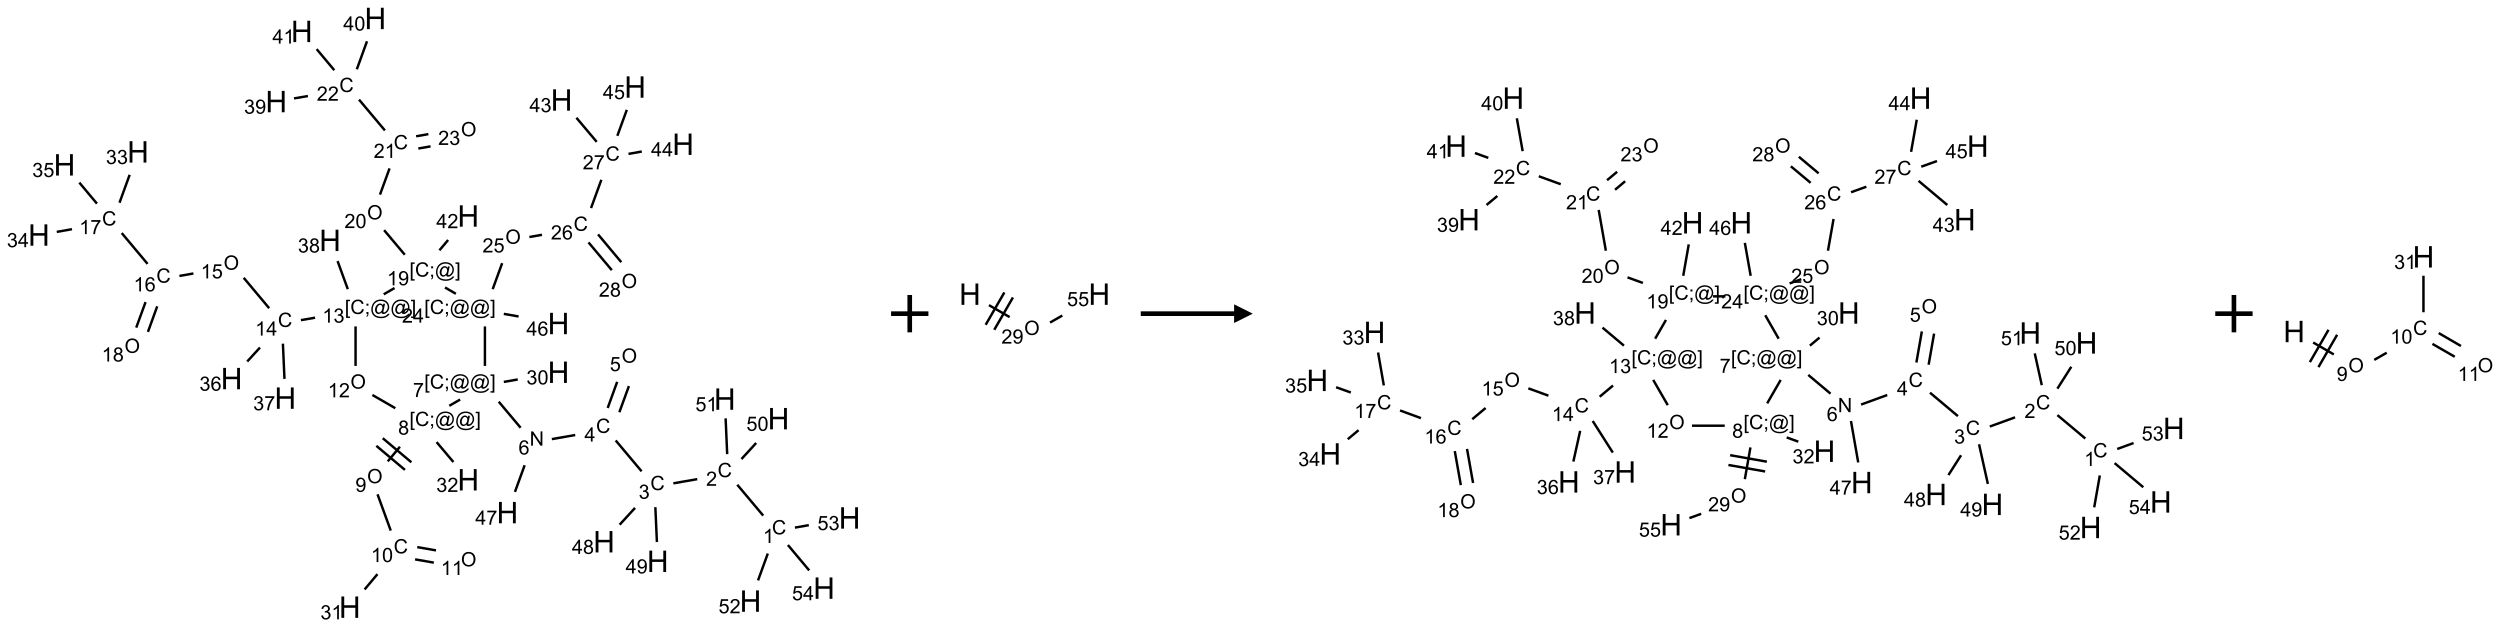 <?xml version="1.0" encoding="UTF-8"?>
<svg xmlns="http://www.w3.org/2000/svg" xmlns:xlink="http://www.w3.org/1999/xlink" width="1339" height="336" viewBox="0 0 1339 336">
<defs>
<g>
<g id="glyph-0-0">
<path d="M 1.332 0 L 1.332 -6.668 L 6.668 -6.668 L 6.668 0 Z M 1.5 -0.168 L 6.5 -0.168 L 6.5 -6.5 L 1.5 -6.5 Z M 1.5 -0.168 "/>
</g>
<g id="glyph-0-1">
<path d="M 6.27 -2.676 L 7.281 -2.422 C 7.07 -1.594 6.688 -0.961 6.137 -0.523 C 5.586 -0.086 4.914 0.129 4.121 0.129 C 3.297 0.129 2.629 -0.039 2.113 -0.371 C 1.598 -0.707 1.203 -1.191 0.934 -1.828 C 0.664 -2.465 0.531 -3.145 0.531 -3.875 C 0.531 -4.672 0.684 -5.363 0.988 -5.957 C 1.293 -6.547 1.723 -6.996 2.285 -7.305 C 2.844 -7.613 3.461 -7.766 4.137 -7.766 C 4.898 -7.766 5.543 -7.57 6.062 -7.184 C 6.582 -6.793 6.945 -6.246 7.152 -5.543 L 6.156 -5.309 C 5.98 -5.863 5.723 -6.266 5.387 -6.52 C 5.051 -6.773 4.625 -6.902 4.113 -6.902 C 3.527 -6.902 3.039 -6.762 2.645 -6.48 C 2.25 -6.199 1.973 -5.82 1.812 -5.348 C 1.652 -4.871 1.574 -4.383 1.574 -3.879 C 1.574 -3.23 1.668 -2.664 1.855 -2.18 C 2.047 -1.695 2.34 -1.332 2.738 -1.094 C 3.137 -0.855 3.57 -0.734 4.035 -0.734 C 4.602 -0.734 5.082 -0.898 5.473 -1.223 C 5.867 -1.551 6.133 -2.035 6.27 -2.676 Z M 6.27 -2.676 "/>
</g>
<g id="glyph-0-2">
<path d="M 3.973 0 L 3.035 0 L 3.035 -5.973 C 2.809 -5.758 2.516 -5.543 2.148 -5.328 C 1.781 -5.113 1.453 -4.953 1.16 -4.844 L 1.16 -5.75 C 1.684 -5.996 2.145 -6.297 2.535 -6.645 C 2.93 -6.996 3.207 -7.336 3.371 -7.668 L 3.973 -7.668 Z M 3.973 0 "/>
</g>
<g id="glyph-0-3">
<path d="M 5.371 -0.902 L 5.371 0 L 0.324 0 C 0.316 -0.227 0.352 -0.441 0.434 -0.652 C 0.562 -0.996 0.766 -1.332 1.051 -1.668 C 1.332 -2 1.742 -2.387 2.277 -2.824 C 3.105 -3.504 3.668 -4.043 3.957 -4.441 C 4.25 -4.84 4.395 -5.215 4.395 -5.566 C 4.395 -5.938 4.262 -6.254 3.996 -6.508 C 3.73 -6.762 3.387 -6.891 2.957 -6.891 C 2.508 -6.891 2.145 -6.754 1.875 -6.484 C 1.605 -6.215 1.469 -5.84 1.465 -5.359 L 0.5 -5.457 C 0.566 -6.176 0.812 -6.727 1.246 -7.102 C 1.676 -7.477 2.254 -7.668 2.98 -7.668 C 3.711 -7.668 4.293 -7.465 4.719 -7.059 C 5.145 -6.652 5.359 -6.148 5.359 -5.547 C 5.359 -5.242 5.297 -4.941 5.172 -4.645 C 5.047 -4.352 4.84 -4.039 4.551 -3.715 C 4.262 -3.387 3.777 -2.938 3.105 -2.371 C 2.543 -1.898 2.18 -1.578 2.02 -1.41 C 1.859 -1.242 1.73 -1.07 1.625 -0.902 Z M 5.371 -0.902 "/>
</g>
<g id="glyph-0-4">
<path d="M 0.449 -2.016 L 1.387 -2.141 C 1.492 -1.609 1.676 -1.227 1.934 -0.992 C 2.191 -0.758 2.508 -0.641 2.879 -0.641 C 3.32 -0.641 3.695 -0.793 3.996 -1.098 C 4.301 -1.402 4.453 -1.781 4.453 -2.234 C 4.453 -2.664 4.312 -3.02 4.031 -3.301 C 3.75 -3.578 3.391 -3.719 2.957 -3.719 C 2.781 -3.719 2.562 -3.684 2.297 -3.613 L 2.402 -4.438 C 2.465 -4.43 2.516 -4.426 2.551 -4.426 C 2.949 -4.426 3.312 -4.531 3.629 -4.738 C 3.949 -4.949 4.109 -5.27 4.109 -5.703 C 4.109 -6.047 3.992 -6.332 3.762 -6.559 C 3.527 -6.785 3.227 -6.895 2.859 -6.895 C 2.496 -6.895 2.191 -6.781 1.949 -6.551 C 1.707 -6.324 1.547 -5.98 1.48 -5.52 L 0.543 -5.688 C 0.656 -6.316 0.918 -6.805 1.324 -7.148 C 1.73 -7.492 2.234 -7.668 2.84 -7.668 C 3.254 -7.668 3.641 -7.578 3.988 -7.398 C 4.34 -7.219 4.609 -6.977 4.793 -6.668 C 4.98 -6.359 5.074 -6.031 5.074 -5.684 C 5.074 -5.352 4.984 -5.051 4.809 -4.781 C 4.629 -4.512 4.367 -4.297 4.02 -4.137 C 4.473 -4.031 4.824 -3.816 5.074 -3.488 C 5.324 -3.16 5.449 -2.75 5.449 -2.254 C 5.449 -1.59 5.203 -1.023 4.719 -0.559 C 4.234 -0.098 3.617 0.137 2.875 0.137 C 2.203 0.137 1.648 -0.062 1.207 -0.465 C 0.762 -0.863 0.512 -1.379 0.449 -2.016 Z M 0.449 -2.016 "/>
</g>
<g id="glyph-0-5">
<path d="M 3.449 0 L 3.449 -1.828 L 0.137 -1.828 L 0.137 -2.688 L 3.621 -7.637 L 4.387 -7.637 L 4.387 -2.688 L 5.418 -2.688 L 5.418 -1.828 L 4.387 -1.828 L 4.387 0 Z M 3.449 -2.688 L 3.449 -6.129 L 1.059 -2.688 Z M 3.449 -2.688 "/>
</g>
<g id="glyph-0-6">
<path d="M 0.516 -3.719 C 0.516 -4.984 0.855 -5.977 1.535 -6.695 C 2.215 -7.414 3.094 -7.77 4.172 -7.77 C 4.875 -7.77 5.512 -7.602 6.078 -7.266 C 6.645 -6.93 7.074 -6.461 7.371 -5.855 C 7.668 -5.254 7.816 -4.57 7.816 -3.809 C 7.816 -3.035 7.66 -2.34 7.348 -1.73 C 7.035 -1.117 6.594 -0.656 6.02 -0.34 C 5.449 -0.027 4.828 0.129 4.168 0.129 C 3.449 0.129 2.805 -0.043 2.238 -0.391 C 1.672 -0.738 1.246 -1.211 0.953 -1.812 C 0.66 -2.414 0.516 -3.047 0.516 -3.719 Z M 1.559 -3.703 C 1.559 -2.781 1.805 -2.059 2.301 -1.527 C 2.793 -1 3.414 -0.734 4.16 -0.734 C 4.922 -0.734 5.547 -1 6.039 -1.535 C 6.531 -2.07 6.777 -2.828 6.777 -3.812 C 6.777 -4.434 6.672 -4.977 6.461 -5.441 C 6.25 -5.902 5.945 -6.262 5.539 -6.52 C 5.133 -6.773 4.68 -6.902 4.176 -6.902 C 3.461 -6.902 2.848 -6.656 2.332 -6.164 C 1.816 -5.672 1.559 -4.852 1.559 -3.703 Z M 1.559 -3.703 "/>
</g>
<g id="glyph-0-7">
<path d="M 0.441 -2 L 1.426 -2.082 C 1.5 -1.605 1.668 -1.242 1.934 -1.004 C 2.199 -0.762 2.52 -0.641 2.895 -0.641 C 3.348 -0.641 3.73 -0.812 4.043 -1.152 C 4.355 -1.492 4.512 -1.941 4.512 -2.504 C 4.512 -3.039 4.359 -3.461 4.059 -3.77 C 3.758 -4.078 3.367 -4.234 2.879 -4.234 C 2.578 -4.234 2.305 -4.164 2.062 -4.027 C 1.82 -3.891 1.629 -3.715 1.488 -3.496 L 0.609 -3.609 L 1.348 -7.531 L 5.145 -7.531 L 5.145 -6.637 L 2.098 -6.637 L 1.688 -4.582 C 2.145 -4.902 2.625 -5.062 3.129 -5.062 C 3.797 -5.062 4.359 -4.832 4.816 -4.371 C 5.277 -3.91 5.504 -3.312 5.504 -2.59 C 5.504 -1.898 5.305 -1.301 4.902 -0.797 C 4.41 -0.18 3.742 0.129 2.895 0.129 C 2.199 0.129 1.633 -0.062 1.195 -0.453 C 0.758 -0.844 0.504 -1.359 0.441 -2 Z M 0.441 -2 "/>
</g>
<g id="glyph-0-8">
<path d="M 0.812 0 L 0.812 -7.637 L 1.848 -7.637 L 5.859 -1.641 L 5.859 -7.637 L 6.828 -7.637 L 6.828 0 L 5.793 0 L 1.781 -6 L 1.781 0 Z M 0.812 0 "/>
</g>
<g id="glyph-0-9">
<path d="M 5.309 -5.766 L 4.375 -5.691 C 4.293 -6.059 4.172 -6.328 4.02 -6.496 C 3.766 -6.762 3.453 -6.895 3.082 -6.895 C 2.785 -6.895 2.523 -6.812 2.297 -6.645 C 2 -6.43 1.77 -6.117 1.598 -5.703 C 1.43 -5.289 1.34 -4.703 1.332 -3.938 C 1.559 -4.281 1.836 -4.535 2.16 -4.703 C 2.488 -4.871 2.828 -4.953 3.188 -4.953 C 3.812 -4.953 4.344 -4.723 4.785 -4.262 C 5.223 -3.801 5.441 -3.207 5.441 -2.48 C 5.441 -2 5.34 -1.555 5.133 -1.145 C 4.926 -0.73 4.641 -0.418 4.281 -0.199 C 3.922 0.02 3.512 0.129 3.051 0.129 C 2.27 0.129 1.633 -0.156 1.141 -0.73 C 0.648 -1.305 0.402 -2.254 0.402 -3.574 C 0.402 -5.051 0.672 -6.121 1.219 -6.793 C 1.695 -7.375 2.336 -7.668 3.141 -7.668 C 3.742 -7.668 4.234 -7.5 4.617 -7.16 C 5 -6.824 5.23 -6.359 5.309 -5.766 Z M 1.48 -2.473 C 1.48 -2.152 1.547 -1.844 1.684 -1.547 C 1.82 -1.25 2.016 -1.027 2.262 -0.871 C 2.508 -0.719 2.766 -0.641 3.035 -0.641 C 3.434 -0.641 3.773 -0.801 4.059 -1.121 C 4.344 -1.441 4.484 -1.875 4.484 -2.422 C 4.484 -2.949 4.344 -3.367 4.062 -3.668 C 3.781 -3.973 3.426 -4.125 3 -4.125 C 2.578 -4.125 2.219 -3.973 1.922 -3.668 C 1.625 -3.363 1.48 -2.969 1.48 -2.473 Z M 1.48 -2.473 "/>
</g>
<g id="glyph-0-10">
<path d="M 0.723 2.121 L 0.723 -7.637 L 2.793 -7.637 L 2.793 -6.859 L 1.66 -6.859 L 1.66 1.344 L 2.793 1.344 L 2.793 2.121 Z M 0.723 2.121 "/>
</g>
<g id="glyph-0-11">
<path d="M 0.949 -4.465 L 0.949 -5.531 L 2.016 -5.531 L 2.016 -4.465 Z M 0.949 0 L 0.949 -1.066 L 2.016 -1.066 L 2.016 0 C 2.016 0.391 1.945 0.711 1.809 0.949 C 1.668 1.191 1.449 1.379 1.145 1.512 L 0.887 1.109 C 1.082 1.023 1.23 0.895 1.324 0.727 C 1.418 0.559 1.469 0.316 1.48 0 Z M 0.949 0 "/>
</g>
<g id="glyph-0-12">
<path d="M 6.047 -0.848 C 5.82 -0.59 5.57 -0.379 5.289 -0.223 C 5.008 -0.062 4.73 0.016 4.449 0.016 C 4.141 0.016 3.84 -0.074 3.547 -0.254 C 3.254 -0.434 3.02 -0.715 2.836 -1.09 C 2.652 -1.465 2.562 -1.875 2.562 -2.324 C 2.562 -2.875 2.703 -3.43 2.988 -3.98 C 3.27 -4.535 3.621 -4.953 4.043 -5.23 C 4.461 -5.508 4.871 -5.645 5.266 -5.645 C 5.566 -5.645 5.855 -5.566 6.129 -5.41 C 6.402 -5.25 6.641 -5.012 6.84 -4.688 L 7.016 -5.496 L 7.949 -5.496 L 7.199 -2 C 7.094 -1.516 7.043 -1.246 7.043 -1.191 C 7.043 -1.098 7.078 -1.02 7.148 -0.949 C 7.219 -0.883 7.305 -0.848 7.406 -0.848 C 7.59 -0.848 7.832 -0.953 8.129 -1.168 C 8.527 -1.445 8.84 -1.816 9.07 -2.285 C 9.301 -2.75 9.418 -3.234 9.418 -3.73 C 9.418 -4.309 9.27 -4.852 8.973 -5.355 C 8.676 -5.859 8.23 -6.262 7.645 -6.562 C 7.055 -6.863 6.406 -7.016 5.691 -7.016 C 4.879 -7.016 4.137 -6.824 3.465 -6.445 C 2.793 -6.066 2.273 -5.52 1.902 -4.809 C 1.535 -4.098 1.348 -3.34 1.348 -2.527 C 1.348 -1.676 1.535 -0.941 1.902 -0.328 C 2.273 0.285 2.809 0.742 3.508 1.035 C 4.207 1.328 4.984 1.473 5.832 1.473 C 6.742 1.473 7.504 1.32 8.121 1.016 C 8.734 0.711 9.195 0.34 9.5 -0.098 L 10.441 -0.098 C 10.266 0.266 9.961 0.637 9.531 1.016 C 9.102 1.395 8.59 1.695 7.996 1.914 C 7.402 2.133 6.688 2.246 5.848 2.246 C 5.078 2.246 4.367 2.145 3.715 1.949 C 3.066 1.75 2.512 1.453 2.051 1.055 C 1.594 0.656 1.25 0.199 1.016 -0.316 C 0.723 -0.973 0.578 -1.684 0.578 -2.441 C 0.578 -3.289 0.75 -4.098 1.098 -4.863 C 1.523 -5.805 2.125 -6.527 2.902 -7.027 C 3.684 -7.527 4.629 -7.777 5.738 -7.777 C 6.602 -7.777 7.375 -7.602 8.059 -7.246 C 8.746 -6.895 9.285 -6.371 9.684 -5.672 C 10.02 -5.07 10.188 -4.418 10.188 -3.715 C 10.188 -2.707 9.832 -1.812 9.125 -1.031 C 8.492 -0.328 7.801 0.02 7.051 0.02 C 6.812 0.02 6.617 -0.016 6.473 -0.09 C 6.324 -0.16 6.215 -0.266 6.145 -0.402 C 6.102 -0.488 6.066 -0.637 6.047 -0.848 Z M 3.527 -2.262 C 3.527 -1.785 3.641 -1.414 3.863 -1.152 C 4.09 -0.887 4.348 -0.754 4.641 -0.754 C 4.836 -0.754 5.039 -0.812 5.254 -0.93 C 5.469 -1.047 5.676 -1.219 5.871 -1.449 C 6.066 -1.676 6.23 -1.969 6.355 -2.32 C 6.48 -2.672 6.543 -3.027 6.543 -3.379 C 6.543 -3.852 6.426 -4.219 6.191 -4.48 C 5.957 -4.738 5.672 -4.871 5.332 -4.871 C 5.109 -4.871 4.902 -4.812 4.707 -4.699 C 4.512 -4.586 4.32 -4.406 4.137 -4.156 C 3.953 -3.906 3.805 -3.602 3.691 -3.246 C 3.582 -2.887 3.527 -2.559 3.527 -2.262 Z M 3.527 -2.262 "/>
</g>
<g id="glyph-0-13">
<path d="M 2.27 2.121 L 0.203 2.121 L 0.203 1.344 L 1.332 1.344 L 1.332 -6.859 L 0.203 -6.859 L 0.203 -7.637 L 2.27 -7.637 Z M 2.27 2.121 "/>
</g>
<g id="glyph-0-14">
<path d="M 0.504 -6.637 L 0.504 -7.535 L 5.449 -7.535 L 5.449 -6.809 C 4.961 -6.289 4.48 -5.602 4.004 -4.746 C 3.527 -3.887 3.156 -3.004 2.895 -2.098 C 2.707 -1.461 2.59 -0.762 2.535 0 L 1.574 0 C 1.582 -0.602 1.703 -1.328 1.926 -2.176 C 2.152 -3.027 2.477 -3.848 2.898 -4.637 C 3.32 -5.426 3.77 -6.094 4.246 -6.637 Z M 0.504 -6.637 "/>
</g>
<g id="glyph-0-15">
<path d="M 0.441 -3.766 C 0.441 -4.668 0.535 -5.395 0.723 -5.945 C 0.906 -6.496 1.184 -6.922 1.551 -7.219 C 1.918 -7.516 2.375 -7.668 2.934 -7.668 C 3.344 -7.668 3.703 -7.586 4.012 -7.418 C 4.32 -7.254 4.574 -7.016 4.777 -6.707 C 4.977 -6.395 5.137 -6.016 5.25 -5.57 C 5.363 -5.125 5.422 -4.523 5.422 -3.766 C 5.422 -2.871 5.328 -2.148 5.145 -1.598 C 4.961 -1.047 4.688 -0.621 4.32 -0.32 C 3.953 -0.02 3.492 0.129 2.934 0.129 C 2.195 0.129 1.617 -0.133 1.199 -0.66 C 0.695 -1.297 0.441 -2.332 0.441 -3.766 Z M 1.406 -3.766 C 1.406 -2.512 1.555 -1.68 1.848 -1.262 C 2.141 -0.848 2.5 -0.641 2.934 -0.641 C 3.363 -0.641 3.727 -0.848 4.02 -1.266 C 4.312 -1.684 4.457 -2.516 4.457 -3.766 C 4.457 -5.023 4.312 -5.859 4.02 -6.27 C 3.727 -6.684 3.359 -6.891 2.922 -6.891 C 2.492 -6.891 2.148 -6.707 1.891 -6.344 C 1.566 -5.879 1.406 -5.02 1.406 -3.766 Z M 1.406 -3.766 "/>
</g>
<g id="glyph-0-16">
<path d="M 1.887 -4.141 C 1.496 -4.281 1.207 -4.484 1.02 -4.75 C 0.832 -5.016 0.738 -5.328 0.738 -5.699 C 0.738 -6.254 0.938 -6.719 1.34 -7.098 C 1.738 -7.477 2.27 -7.668 2.934 -7.668 C 3.598 -7.668 4.137 -7.473 4.543 -7.086 C 4.949 -6.699 5.152 -6.227 5.152 -5.672 C 5.152 -5.316 5.059 -5.008 4.871 -4.746 C 4.688 -4.484 4.406 -4.281 4.027 -4.141 C 4.496 -3.988 4.852 -3.742 5.098 -3.402 C 5.34 -3.062 5.465 -2.656 5.465 -2.184 C 5.465 -1.531 5.234 -0.98 4.77 -0.535 C 4.309 -0.09 3.703 0.129 2.949 0.129 C 2.195 0.129 1.586 -0.094 1.125 -0.539 C 0.664 -0.984 0.434 -1.543 0.434 -2.207 C 0.434 -2.703 0.559 -3.121 0.809 -3.457 C 1.062 -3.793 1.422 -4.02 1.887 -4.141 Z M 1.699 -5.73 C 1.699 -5.367 1.812 -5.074 2.047 -4.844 C 2.281 -4.613 2.582 -4.5 2.953 -4.5 C 3.312 -4.5 3.609 -4.613 3.84 -4.84 C 4.07 -5.066 4.188 -5.348 4.188 -5.676 C 4.188 -6.02 4.07 -6.309 3.832 -6.543 C 3.594 -6.777 3.297 -6.895 2.941 -6.895 C 2.586 -6.895 2.289 -6.781 2.051 -6.551 C 1.816 -6.324 1.699 -6.047 1.699 -5.73 Z M 1.395 -2.203 C 1.395 -1.938 1.461 -1.676 1.586 -1.426 C 1.711 -1.176 1.902 -0.984 2.152 -0.848 C 2.402 -0.711 2.672 -0.641 2.957 -0.641 C 3.406 -0.641 3.777 -0.785 4.066 -1.074 C 4.359 -1.363 4.504 -1.727 4.504 -2.172 C 4.504 -2.625 4.355 -2.996 4.055 -3.293 C 3.754 -3.586 3.379 -3.734 2.926 -3.734 C 2.484 -3.734 2.121 -3.59 1.832 -3.297 C 1.543 -3.004 1.395 -2.641 1.395 -2.203 Z M 1.395 -2.203 "/>
</g>
<g id="glyph-0-17">
<path d="M 0.582 -1.766 L 1.484 -1.848 C 1.562 -1.426 1.707 -1.117 1.922 -0.926 C 2.137 -0.734 2.414 -0.641 2.75 -0.641 C 3.039 -0.641 3.289 -0.707 3.508 -0.84 C 3.727 -0.973 3.902 -1.148 4.043 -1.367 C 4.18 -1.586 4.297 -1.887 4.391 -2.262 C 4.484 -2.637 4.531 -3.016 4.531 -3.406 C 4.531 -3.449 4.531 -3.512 4.527 -3.594 C 4.34 -3.297 4.082 -3.055 3.758 -2.867 C 3.434 -2.68 3.082 -2.59 2.703 -2.59 C 2.07 -2.59 1.535 -2.816 1.098 -3.277 C 0.66 -3.734 0.441 -4.34 0.441 -5.09 C 0.441 -5.863 0.672 -6.484 1.129 -6.957 C 1.586 -7.43 2.156 -7.668 2.844 -7.668 C 3.34 -7.668 3.793 -7.531 4.207 -7.266 C 4.617 -7 4.93 -6.617 5.145 -6.121 C 5.355 -5.629 5.465 -4.91 5.465 -3.973 C 5.465 -2.996 5.359 -2.223 5.145 -1.645 C 4.934 -1.066 4.617 -0.625 4.199 -0.324 C 3.781 -0.02 3.293 0.129 2.73 0.129 C 2.133 0.129 1.645 -0.035 1.266 -0.367 C 0.887 -0.699 0.66 -1.164 0.582 -1.766 Z M 4.422 -5.137 C 4.422 -5.676 4.277 -6.102 3.992 -6.418 C 3.707 -6.734 3.359 -6.891 2.957 -6.891 C 2.543 -6.891 2.18 -6.719 1.871 -6.379 C 1.562 -6.039 1.406 -5.598 1.406 -5.059 C 1.406 -4.57 1.555 -4.176 1.848 -3.871 C 2.141 -3.566 2.5 -3.418 2.934 -3.418 C 3.367 -3.418 3.723 -3.57 4.004 -3.871 C 4.281 -4.176 4.422 -4.598 4.422 -5.137 Z M 4.422 -5.137 "/>
</g>
<g id="glyph-1-0">
<path d="M 2 0 L 2 -10 L 10 -10 L 10 0 Z M 2.25 -0.25 L 9.75 -0.25 L 9.75 -9.75 L 2.25 -9.75 Z M 2.25 -0.25 "/>
</g>
<g id="glyph-1-1">
<path d="M 1.281 0 L 1.281 -11.453 L 2.797 -11.453 L 2.797 -6.75 L 8.75 -6.75 L 8.75 -11.453 L 10.266 -11.453 L 10.266 0 L 8.75 0 L 8.75 -5.398 L 2.797 -5.398 L 2.797 0 Z M 1.281 0 "/>
</g>
</g>
</defs>
<path fill="none" stroke-width="0.033" stroke-linecap="butt" stroke-linejoin="miter" stroke="rgb(0%, 0%, 0%)" stroke-opacity="1" stroke-miterlimit="10" d="M 9.698 6.657 L 9.351 6.244 " transform="matrix(40, 0, 0, 40, 20.842, 9.869)"/>
<path fill="none" stroke-width="0.033" stroke-linecap="butt" stroke-linejoin="miter" stroke="rgb(0%, 0%, 0%)" stroke-opacity="1" stroke-miterlimit="10" d="M 8.815 6.169 L 8.495 6.225 " transform="matrix(40, 0, 0, 40, 20.842, 9.869)"/>
<path fill="none" stroke-width="0.033" stroke-linecap="butt" stroke-linejoin="miter" stroke="rgb(0%, 0%, 0%)" stroke-opacity="1" stroke-miterlimit="10" d="M 8.07 6.064 L 7.723 5.651 " transform="matrix(40, 0, 0, 40, 20.842, 9.869)"/>
<path fill="none" stroke-width="0.033" stroke-linecap="butt" stroke-linejoin="miter" stroke="rgb(0%, 0%, 0%)" stroke-opacity="1" stroke-miterlimit="10" d="M 7.772 5.273 L 7.9 4.923 " transform="matrix(40, 0, 0, 40, 20.842, 9.869)"/>
<path fill="none" stroke-width="0.033" stroke-linecap="butt" stroke-linejoin="miter" stroke="rgb(0%, 0%, 0%)" stroke-opacity="1" stroke-miterlimit="10" d="M 7.616 5.216 L 7.743 4.866 " transform="matrix(40, 0, 0, 40, 20.842, 9.869)"/>
<path fill="none" stroke-width="0.033" stroke-linecap="butt" stroke-linejoin="miter" stroke="rgb(0%, 0%, 0%)" stroke-opacity="1" stroke-miterlimit="10" d="M 7.181 5.578 L 6.868 5.633 " transform="matrix(40, 0, 0, 40, 20.842, 9.869)"/>
<path fill="none" stroke-width="0.033" stroke-linecap="butt" stroke-linejoin="miter" stroke="rgb(0%, 0%, 0%)" stroke-opacity="1" stroke-miterlimit="10" d="M 6.45 5.481 L 6.157 5.132 " transform="matrix(40, 0, 0, 40, 20.842, 9.869)"/>
<path fill="none" stroke-width="0.033" stroke-linecap="butt" stroke-linejoin="miter" stroke="rgb(0%, 0%, 0%)" stroke-opacity="1" stroke-miterlimit="10" d="M 6.225 4.867 L 6.412 4.834 " transform="matrix(40, 0, 0, 40, 20.842, 9.869)"/>
<path fill="none" stroke-width="0.033" stroke-linecap="butt" stroke-linejoin="miter" stroke="rgb(0%, 0%, 0%)" stroke-opacity="1" stroke-miterlimit="10" d="M 5.64 5.103 L 5.495 5.187 " transform="matrix(40, 0, 0, 40, 20.842, 9.869)"/>
<path fill="none" stroke-width="0.033" stroke-linecap="butt" stroke-linejoin="miter" stroke="rgb(0%, 0%, 0%)" stroke-opacity="1" stroke-miterlimit="10" d="M 4.834 5.735 L 4.671 5.931 " transform="matrix(40, 0, 0, 40, 20.842, 9.869)"/>
<path fill="none" stroke-width="0.033" stroke-linecap="butt" stroke-linejoin="miter" stroke="rgb(0%, 0%, 0%)" stroke-opacity="1" stroke-miterlimit="10" d="M 4.518 5.723 L 4.901 6.045 " transform="matrix(40, 0, 0, 40, 20.842, 9.869)"/>
<path fill="none" stroke-width="0.033" stroke-linecap="butt" stroke-linejoin="miter" stroke="rgb(0%, 0%, 0%)" stroke-opacity="1" stroke-miterlimit="10" d="M 4.604 5.621 L 4.987 5.943 " transform="matrix(40, 0, 0, 40, 20.842, 9.869)"/>
<path fill="none" stroke-width="0.033" stroke-linecap="butt" stroke-linejoin="miter" stroke="rgb(0%, 0%, 0%)" stroke-opacity="1" stroke-miterlimit="10" d="M 4.534 6.372 L 4.711 6.858 " transform="matrix(40, 0, 0, 40, 20.842, 9.869)"/>
<path fill="none" stroke-width="0.033" stroke-linecap="butt" stroke-linejoin="miter" stroke="rgb(0%, 0%, 0%)" stroke-opacity="1" stroke-miterlimit="10" d="M 5.037 7.243 L 5.288 7.287 " transform="matrix(40, 0, 0, 40, 20.842, 9.869)"/>
<path fill="none" stroke-width="0.033" stroke-linecap="butt" stroke-linejoin="miter" stroke="rgb(0%, 0%, 0%)" stroke-opacity="1" stroke-miterlimit="10" d="M 5.066 7.079 L 5.317 7.123 " transform="matrix(40, 0, 0, 40, 20.842, 9.869)"/>
<path fill="none" stroke-width="0.033" stroke-linecap="butt" stroke-linejoin="miter" stroke="rgb(0%, 0%, 0%)" stroke-opacity="1" stroke-miterlimit="10" d="M 4.533 7.441 L 4.361 7.646 " transform="matrix(40, 0, 0, 40, 20.842, 9.869)"/>
<path fill="none" stroke-width="0.033" stroke-linecap="butt" stroke-linejoin="miter" stroke="rgb(0%, 0%, 0%)" stroke-opacity="1" stroke-miterlimit="10" d="M 5.325 5.673 L 5.55 5.94 " transform="matrix(40, 0, 0, 40, 20.842, 9.869)"/>
<path fill="none" stroke-width="0.033" stroke-linecap="butt" stroke-linejoin="miter" stroke="rgb(0%, 0%, 0%)" stroke-opacity="1" stroke-miterlimit="10" d="M 4.772 5.219 L 4.465 5.042 " transform="matrix(40, 0, 0, 40, 20.842, 9.869)"/>
<path fill="none" stroke-width="0.033" stroke-linecap="butt" stroke-linejoin="miter" stroke="rgb(0%, 0%, 0%)" stroke-opacity="1" stroke-miterlimit="10" d="M 4.24 4.653 L 4.24 4.124 " transform="matrix(40, 0, 0, 40, 20.842, 9.869)"/>
<path fill="none" stroke-width="0.033" stroke-linecap="butt" stroke-linejoin="miter" stroke="rgb(0%, 0%, 0%)" stroke-opacity="1" stroke-miterlimit="10" d="M 3.698 4.007 L 3.508 4.04 " transform="matrix(40, 0, 0, 40, 20.842, 9.869)"/>
<path fill="none" stroke-width="0.033" stroke-linecap="butt" stroke-linejoin="miter" stroke="rgb(0%, 0%, 0%)" stroke-opacity="1" stroke-miterlimit="10" d="M 3.083 3.88 L 2.742 3.473 " transform="matrix(40, 0, 0, 40, 20.842, 9.869)"/>
<path fill="none" stroke-width="0.033" stroke-linecap="butt" stroke-linejoin="miter" stroke="rgb(0%, 0%, 0%)" stroke-opacity="1" stroke-miterlimit="10" d="M 2.069 3.415 L 1.881 3.448 " transform="matrix(40, 0, 0, 40, 20.842, 9.869)"/>
<path fill="none" stroke-width="0.033" stroke-linecap="butt" stroke-linejoin="miter" stroke="rgb(0%, 0%, 0%)" stroke-opacity="1" stroke-miterlimit="10" d="M 1.455 3.287 L 1.109 2.874 " transform="matrix(40, 0, 0, 40, 20.842, 9.869)"/>
<path fill="none" stroke-width="0.033" stroke-linecap="butt" stroke-linejoin="miter" stroke="rgb(0%, 0%, 0%)" stroke-opacity="1" stroke-miterlimit="10" d="M 1.079 2.468 L 1.215 2.094 " transform="matrix(40, 0, 0, 40, 20.842, 9.869)"/>
<path fill="none" stroke-width="0.033" stroke-linecap="butt" stroke-linejoin="miter" stroke="rgb(0%, 0%, 0%)" stroke-opacity="1" stroke-miterlimit="10" d="M 0.443 2.822 L 0.239 2.858 " transform="matrix(40, 0, 0, 40, 20.842, 9.869)"/>
<path fill="none" stroke-width="0.033" stroke-linecap="butt" stroke-linejoin="miter" stroke="rgb(0%, 0%, 0%)" stroke-opacity="1" stroke-miterlimit="10" d="M 0.777 2.48 L 0.541 2.198 " transform="matrix(40, 0, 0, 40, 20.842, 9.869)"/>
<path fill="none" stroke-width="0.033" stroke-linecap="butt" stroke-linejoin="miter" stroke="rgb(0%, 0%, 0%)" stroke-opacity="1" stroke-miterlimit="10" d="M 1.428 3.798 L 1.303 4.14 " transform="matrix(40, 0, 0, 40, 20.842, 9.869)"/>
<path fill="none" stroke-width="0.033" stroke-linecap="butt" stroke-linejoin="miter" stroke="rgb(0%, 0%, 0%)" stroke-opacity="1" stroke-miterlimit="10" d="M 1.584 3.855 L 1.46 4.197 " transform="matrix(40, 0, 0, 40, 20.842, 9.869)"/>
<path fill="none" stroke-width="0.033" stroke-linecap="butt" stroke-linejoin="miter" stroke="rgb(0%, 0%, 0%)" stroke-opacity="1" stroke-miterlimit="10" d="M 2.96 4.407 L 2.789 4.594 " transform="matrix(40, 0, 0, 40, 20.842, 9.869)"/>
<path fill="none" stroke-width="0.033" stroke-linecap="butt" stroke-linejoin="miter" stroke="rgb(0%, 0%, 0%)" stroke-opacity="1" stroke-miterlimit="10" d="M 3.267 4.355 L 3.288 4.827 " transform="matrix(40, 0, 0, 40, 20.842, 9.869)"/>
<path fill="none" stroke-width="0.033" stroke-linecap="butt" stroke-linejoin="miter" stroke="rgb(0%, 0%, 0%)" stroke-opacity="1" stroke-miterlimit="10" d="M 4.136 3.625 L 3.999 3.249 " transform="matrix(40, 0, 0, 40, 20.842, 9.869)"/>
<path fill="none" stroke-width="0.033" stroke-linecap="butt" stroke-linejoin="miter" stroke="rgb(0%, 0%, 0%)" stroke-opacity="1" stroke-miterlimit="10" d="M 4.617 3.694 L 4.762 3.61 " transform="matrix(40, 0, 0, 40, 20.842, 9.869)"/>
<path fill="none" stroke-width="0.033" stroke-linecap="butt" stroke-linejoin="miter" stroke="rgb(0%, 0%, 0%)" stroke-opacity="1" stroke-miterlimit="10" d="M 4.899 3.164 L 4.622 2.835 " transform="matrix(40, 0, 0, 40, 20.842, 9.869)"/>
<path fill="none" stroke-width="0.033" stroke-linecap="butt" stroke-linejoin="miter" stroke="rgb(0%, 0%, 0%)" stroke-opacity="1" stroke-miterlimit="10" d="M 4.567 2.359 L 4.695 2.008 " transform="matrix(40, 0, 0, 40, 20.842, 9.869)"/>
<path fill="none" stroke-width="0.033" stroke-linecap="butt" stroke-linejoin="miter" stroke="rgb(0%, 0%, 0%)" stroke-opacity="1" stroke-miterlimit="10" d="M 4.633 1.5 L 4.286 1.087 " transform="matrix(40, 0, 0, 40, 20.842, 9.869)"/>
<path fill="none" stroke-width="0.033" stroke-linecap="butt" stroke-linejoin="miter" stroke="rgb(0%, 0%, 0%)" stroke-opacity="1" stroke-miterlimit="10" d="M 3.602 1.039 L 3.416 1.071 " transform="matrix(40, 0, 0, 40, 20.842, 9.869)"/>
<path fill="none" stroke-width="0.033" stroke-linecap="butt" stroke-linejoin="miter" stroke="rgb(0%, 0%, 0%)" stroke-opacity="1" stroke-miterlimit="10" d="M 4.257 0.681 L 4.393 0.306 " transform="matrix(40, 0, 0, 40, 20.842, 9.869)"/>
<path fill="none" stroke-width="0.033" stroke-linecap="butt" stroke-linejoin="miter" stroke="rgb(0%, 0%, 0%)" stroke-opacity="1" stroke-miterlimit="10" d="M 3.955 0.693 L 3.719 0.411 " transform="matrix(40, 0, 0, 40, 20.842, 9.869)"/>
<path fill="none" stroke-width="0.033" stroke-linecap="butt" stroke-linejoin="miter" stroke="rgb(0%, 0%, 0%)" stroke-opacity="1" stroke-miterlimit="10" d="M 5.08 1.742 L 5.244 1.713 " transform="matrix(40, 0, 0, 40, 20.842, 9.869)"/>
<path fill="none" stroke-width="0.033" stroke-linecap="butt" stroke-linejoin="miter" stroke="rgb(0%, 0%, 0%)" stroke-opacity="1" stroke-miterlimit="10" d="M 5.051 1.578 L 5.215 1.549 " transform="matrix(40, 0, 0, 40, 20.842, 9.869)"/>
<path fill="none" stroke-width="0.033" stroke-linecap="butt" stroke-linejoin="miter" stroke="rgb(0%, 0%, 0%)" stroke-opacity="1" stroke-miterlimit="10" d="M 5.363 3.105 L 5.479 2.967 " transform="matrix(40, 0, 0, 40, 20.842, 9.869)"/>
<path fill="none" stroke-width="0.033" stroke-linecap="butt" stroke-linejoin="miter" stroke="rgb(0%, 0%, 0%)" stroke-opacity="1" stroke-miterlimit="10" d="M 5.438 3.603 L 5.583 3.687 " transform="matrix(40, 0, 0, 40, 20.842, 9.869)"/>
<path fill="none" stroke-width="0.033" stroke-linecap="butt" stroke-linejoin="miter" stroke="rgb(0%, 0%, 0%)" stroke-opacity="1" stroke-miterlimit="10" d="M 5.972 4.124 L 5.972 4.653 " transform="matrix(40, 0, 0, 40, 20.842, 9.869)"/>
<path fill="none" stroke-width="0.033" stroke-linecap="butt" stroke-linejoin="miter" stroke="rgb(0%, 0%, 0%)" stroke-opacity="1" stroke-miterlimit="10" d="M 6.076 3.625 L 6.203 3.277 " transform="matrix(40, 0, 0, 40, 20.842, 9.869)"/>
<path fill="none" stroke-width="0.033" stroke-linecap="butt" stroke-linejoin="miter" stroke="rgb(0%, 0%, 0%)" stroke-opacity="1" stroke-miterlimit="10" d="M 6.567 2.927 L 6.736 2.897 " transform="matrix(40, 0, 0, 40, 20.842, 9.869)"/>
<path fill="none" stroke-width="0.033" stroke-linecap="butt" stroke-linejoin="miter" stroke="rgb(0%, 0%, 0%)" stroke-opacity="1" stroke-miterlimit="10" d="M 7.393 2.539 L 7.531 2.161 " transform="matrix(40, 0, 0, 40, 20.842, 9.869)"/>
<path fill="none" stroke-width="0.033" stroke-linecap="butt" stroke-linejoin="miter" stroke="rgb(0%, 0%, 0%)" stroke-opacity="1" stroke-miterlimit="10" d="M 7.469 1.653 L 7.197 1.33 " transform="matrix(40, 0, 0, 40, 20.842, 9.869)"/>
<path fill="none" stroke-width="0.033" stroke-linecap="butt" stroke-linejoin="miter" stroke="rgb(0%, 0%, 0%)" stroke-opacity="1" stroke-miterlimit="10" d="M 7.894 1.814 L 8.073 1.782 " transform="matrix(40, 0, 0, 40, 20.842, 9.869)"/>
<path fill="none" stroke-width="0.033" stroke-linecap="butt" stroke-linejoin="miter" stroke="rgb(0%, 0%, 0%)" stroke-opacity="1" stroke-miterlimit="10" d="M 7.745 1.572 L 7.872 1.224 " transform="matrix(40, 0, 0, 40, 20.842, 9.869)"/>
<path fill="none" stroke-width="0.033" stroke-linecap="butt" stroke-linejoin="miter" stroke="rgb(0%, 0%, 0%)" stroke-opacity="1" stroke-miterlimit="10" d="M 7.359 2.999 L 7.671 3.371 " transform="matrix(40, 0, 0, 40, 20.842, 9.869)"/>
<path fill="none" stroke-width="0.033" stroke-linecap="butt" stroke-linejoin="miter" stroke="rgb(0%, 0%, 0%)" stroke-opacity="1" stroke-miterlimit="10" d="M 7.487 2.892 L 7.798 3.264 " transform="matrix(40, 0, 0, 40, 20.842, 9.869)"/>
<path fill="none" stroke-width="0.033" stroke-linecap="butt" stroke-linejoin="miter" stroke="rgb(0%, 0%, 0%)" stroke-opacity="1" stroke-miterlimit="10" d="M 6.225 3.956 L 6.423 3.991 " transform="matrix(40, 0, 0, 40, 20.842, 9.869)"/>
<path fill="none" stroke-width="0.033" stroke-linecap="butt" stroke-linejoin="miter" stroke="rgb(0%, 0%, 0%)" stroke-opacity="1" stroke-miterlimit="10" d="M 6.504 5.983 L 6.374 6.34 " transform="matrix(40, 0, 0, 40, 20.842, 9.869)"/>
<path fill="none" stroke-width="0.033" stroke-linecap="butt" stroke-linejoin="miter" stroke="rgb(0%, 0%, 0%)" stroke-opacity="1" stroke-miterlimit="10" d="M 7.982 6.554 L 7.776 6.779 " transform="matrix(40, 0, 0, 40, 20.842, 9.869)"/>
<path fill="none" stroke-width="0.033" stroke-linecap="butt" stroke-linejoin="miter" stroke="rgb(0%, 0%, 0%)" stroke-opacity="1" stroke-miterlimit="10" d="M 8.254 6.544 L 8.275 7.011 " transform="matrix(40, 0, 0, 40, 20.842, 9.869)"/>
<path fill="none" stroke-width="0.033" stroke-linecap="butt" stroke-linejoin="miter" stroke="rgb(0%, 0%, 0%)" stroke-opacity="1" stroke-miterlimit="10" d="M 9.407 5.9 L 9.604 5.685 " transform="matrix(40, 0, 0, 40, 20.842, 9.869)"/>
<path fill="none" stroke-width="0.033" stroke-linecap="butt" stroke-linejoin="miter" stroke="rgb(0%, 0%, 0%)" stroke-opacity="1" stroke-miterlimit="10" d="M 9.216 5.834 L 9.195 5.355 " transform="matrix(40, 0, 0, 40, 20.842, 9.869)"/>
<path fill="none" stroke-width="0.033" stroke-linecap="butt" stroke-linejoin="miter" stroke="rgb(0%, 0%, 0%)" stroke-opacity="1" stroke-miterlimit="10" d="M 9.76 7.165 L 9.629 7.525 " transform="matrix(40, 0, 0, 40, 20.842, 9.869)"/>
<path fill="none" stroke-width="0.033" stroke-linecap="butt" stroke-linejoin="miter" stroke="rgb(0%, 0%, 0%)" stroke-opacity="1" stroke-miterlimit="10" d="M 10.123 6.818 L 10.309 6.785 " transform="matrix(40, 0, 0, 40, 20.842, 9.869)"/>
<path fill="none" stroke-width="0.033" stroke-linecap="butt" stroke-linejoin="miter" stroke="rgb(0%, 0%, 0%)" stroke-opacity="1" stroke-miterlimit="10" d="M 10.029 7.051 L 10.314 7.391 " transform="matrix(40, 0, 0, 40, 20.842, 9.869)"/>
<g fill="rgb(0%, 0%, 0%)" fill-opacity="1">
<use xlink:href="#glyph-0-1" x="413.426" y="286.207"/>
</g>
<g fill="rgb(0%, 0%, 0%)" fill-opacity="1">
<use xlink:href="#glyph-0-2" x="408.648" y="290.844"/>
</g>
<g fill="rgb(0%, 0%, 0%)" fill-opacity="1">
<use xlink:href="#glyph-0-1" x="384.34" y="255.566"/>
</g>
<g fill="rgb(0%, 0%, 0%)" fill-opacity="1">
<use xlink:href="#glyph-0-3" x="378.168" y="260.199"/>
</g>
<g fill="rgb(0%, 0%, 0%)" fill-opacity="1">
<use xlink:href="#glyph-0-1" x="348.32" y="262.512"/>
</g>
<g fill="rgb(0%, 0%, 0%)" fill-opacity="1">
<use xlink:href="#glyph-0-4" x="342.07" y="267.148"/>
</g>
<g fill="rgb(0%, 0%, 0%)" fill-opacity="1">
<use xlink:href="#glyph-0-1" x="319.234" y="231.867"/>
</g>
<g fill="rgb(0%, 0%, 0%)" fill-opacity="1">
<use xlink:href="#glyph-0-5" x="313.016" y="236.473"/>
</g>
<g fill="rgb(0%, 0%, 0%)" fill-opacity="1">
<use xlink:href="#glyph-0-6" x="332.93" y="194.285"/>
</g>
<g fill="rgb(0%, 0%, 0%)" fill-opacity="1">
<use xlink:href="#glyph-0-7" x="326.605" y="198.785"/>
</g>
<g fill="rgb(0%, 0%, 0%)" fill-opacity="1">
<use xlink:href="#glyph-0-8" x="283.672" y="238.684"/>
</g>
<g fill="rgb(0%, 0%, 0%)" fill-opacity="1">
<use xlink:href="#glyph-0-9" x="277.707" y="243.449"/>
</g>
<g fill="rgb(0%, 0%, 0%)" fill-opacity="1">
<use xlink:href="#glyph-0-10" x="227.227" y="208.18"/>
<use xlink:href="#glyph-0-1" x="230.19" y="208.18"/>
<use xlink:href="#glyph-0-11" x="237.893" y="208.18"/>
<use xlink:href="#glyph-0-12" x="240.857" y="208.18"/>
<use xlink:href="#glyph-0-12" x="251.685" y="208.18"/>
<use xlink:href="#glyph-0-13" x="262.513" y="208.18"/>
</g>
<g fill="rgb(0%, 0%, 0%)" fill-opacity="1">
<use xlink:href="#glyph-0-14" x="221.172" y="212.68"/>
</g>
<g fill="rgb(0%, 0%, 0%)" fill-opacity="1">
<use xlink:href="#glyph-1-1" x="293.344" y="205.109"/>
</g>
<g fill="rgb(0%, 0%, 0%)" fill-opacity="1">
<use xlink:href="#glyph-0-4" x="281.938" y="205.902"/>
<use xlink:href="#glyph-0-15" x="287.87" y="205.902"/>
</g>
<g fill="rgb(0%, 0%, 0%)" fill-opacity="1">
<use xlink:href="#glyph-0-10" x="219.293" y="228.18"/>
<use xlink:href="#glyph-0-1" x="222.257" y="228.18"/>
<use xlink:href="#glyph-0-11" x="229.96" y="228.18"/>
<use xlink:href="#glyph-0-12" x="232.923" y="228.18"/>
<use xlink:href="#glyph-0-12" x="243.751" y="228.18"/>
<use xlink:href="#glyph-0-13" x="254.579" y="228.18"/>
</g>
<g fill="rgb(0%, 0%, 0%)" fill-opacity="1">
<use xlink:href="#glyph-0-16" x="213.223" y="232.809"/>
</g>
<g fill="rgb(0%, 0%, 0%)" fill-opacity="1">
<use xlink:href="#glyph-0-6" x="196.617" y="258.82"/>
</g>
<g fill="rgb(0%, 0%, 0%)" fill-opacity="1">
<use xlink:href="#glyph-0-17" x="190.332" y="263.449"/>
</g>
<g fill="rgb(0%, 0%, 0%)" fill-opacity="1">
<use xlink:href="#glyph-0-1" x="210.836" y="296.402"/>
</g>
<g fill="rgb(0%, 0%, 0%)" fill-opacity="1">
<use xlink:href="#glyph-0-2" x="198.676" y="301.039"/>
<use xlink:href="#glyph-0-15" x="204.608" y="301.039"/>
</g>
<g fill="rgb(0%, 0%, 0%)" fill-opacity="1">
<use xlink:href="#glyph-0-6" x="246.867" y="303.352"/>
</g>
<g fill="rgb(0%, 0%, 0%)" fill-opacity="1">
<use xlink:href="#glyph-0-2" x="236.141" y="307.984"/>
<use xlink:href="#glyph-0-2" x="242.073" y="307.984"/>
</g>
<g fill="rgb(0%, 0%, 0%)" fill-opacity="1">
<use xlink:href="#glyph-1-1" x="181.566" y="330.926"/>
</g>
<g fill="rgb(0%, 0%, 0%)" fill-opacity="1">
<use xlink:href="#glyph-0-4" x="171.609" y="331.719"/>
<use xlink:href="#glyph-0-2" x="177.542" y="331.719"/>
</g>
<g fill="rgb(0%, 0%, 0%)" fill-opacity="1">
<use xlink:href="#glyph-1-1" x="245.023" y="262.699"/>
</g>
<g fill="rgb(0%, 0%, 0%)" fill-opacity="1">
<use xlink:href="#glyph-0-4" x="233.668" y="263.488"/>
<use xlink:href="#glyph-0-3" x="239.6" y="263.488"/>
</g>
<g fill="rgb(0%, 0%, 0%)" fill-opacity="1">
<use xlink:href="#glyph-0-6" x="187.688" y="208.176"/>
</g>
<g fill="rgb(0%, 0%, 0%)" fill-opacity="1">
<use xlink:href="#glyph-0-2" x="175.566" y="212.809"/>
<use xlink:href="#glyph-0-3" x="181.499" y="212.809"/>
</g>
<g fill="rgb(0%, 0%, 0%)" fill-opacity="1">
<use xlink:href="#glyph-0-10" x="184.652" y="168.18"/>
<use xlink:href="#glyph-0-1" x="187.616" y="168.18"/>
<use xlink:href="#glyph-0-11" x="195.319" y="168.18"/>
<use xlink:href="#glyph-0-12" x="198.283" y="168.18"/>
<use xlink:href="#glyph-0-12" x="209.111" y="168.18"/>
<use xlink:href="#glyph-0-13" x="219.939" y="168.18"/>
</g>
<g fill="rgb(0%, 0%, 0%)" fill-opacity="1">
<use xlink:href="#glyph-0-2" x="172.664" y="172.809"/>
<use xlink:href="#glyph-0-4" x="178.596" y="172.809"/>
</g>
<g fill="rgb(0%, 0%, 0%)" fill-opacity="1">
<use xlink:href="#glyph-0-1" x="148.832" y="175.117"/>
</g>
<g fill="rgb(0%, 0%, 0%)" fill-opacity="1">
<use xlink:href="#glyph-0-2" x="136.68" y="179.754"/>
<use xlink:href="#glyph-0-5" x="142.612" y="179.754"/>
</g>
<g fill="rgb(0%, 0%, 0%)" fill-opacity="1">
<use xlink:href="#glyph-0-6" x="119.762" y="144.48"/>
</g>
<g fill="rgb(0%, 0%, 0%)" fill-opacity="1">
<use xlink:href="#glyph-0-2" x="107.504" y="149.113"/>
<use xlink:href="#glyph-0-7" x="113.436" y="149.113"/>
</g>
<g fill="rgb(0%, 0%, 0%)" fill-opacity="1">
<use xlink:href="#glyph-0-1" x="83.727" y="151.422"/>
</g>
<g fill="rgb(0%, 0%, 0%)" fill-opacity="1">
<use xlink:href="#glyph-0-2" x="71.547" y="156.059"/>
<use xlink:href="#glyph-0-9" x="77.479" y="156.059"/>
</g>
<g fill="rgb(0%, 0%, 0%)" fill-opacity="1">
<use xlink:href="#glyph-0-1" x="54.641" y="120.781"/>
</g>
<g fill="rgb(0%, 0%, 0%)" fill-opacity="1">
<use xlink:href="#glyph-0-2" x="42.457" y="125.418"/>
<use xlink:href="#glyph-0-14" x="48.389" y="125.418"/>
</g>
<g fill="rgb(0%, 0%, 0%)" fill-opacity="1">
<use xlink:href="#glyph-1-1" x="68.141" y="87.078"/>
</g>
<g fill="rgb(0%, 0%, 0%)" fill-opacity="1">
<use xlink:href="#glyph-0-4" x="56.707" y="87.867"/>
<use xlink:href="#glyph-0-4" x="62.639" y="87.867"/>
</g>
<g fill="rgb(0%, 0%, 0%)" fill-opacity="1">
<use xlink:href="#glyph-1-1" x="15.07" y="131.609"/>
</g>
<g fill="rgb(0%, 0%, 0%)" fill-opacity="1">
<use xlink:href="#glyph-0-4" x="3.668" y="132.402"/>
<use xlink:href="#glyph-0-5" x="9.6" y="132.402"/>
</g>
<g fill="rgb(0%, 0%, 0%)" fill-opacity="1">
<use xlink:href="#glyph-1-1" x="28.75" y="94.023"/>
</g>
<g fill="rgb(0%, 0%, 0%)" fill-opacity="1">
<use xlink:href="#glyph-0-4" x="17.258" y="94.816"/>
<use xlink:href="#glyph-0-7" x="23.19" y="94.816"/>
</g>
<g fill="rgb(0%, 0%, 0%)" fill-opacity="1">
<use xlink:href="#glyph-0-6" x="66.688" y="189.016"/>
</g>
<g fill="rgb(0%, 0%, 0%)" fill-opacity="1">
<use xlink:href="#glyph-0-2" x="54.473" y="193.648"/>
<use xlink:href="#glyph-0-16" x="60.405" y="193.648"/>
</g>
<g fill="rgb(0%, 0%, 0%)" fill-opacity="1">
<use xlink:href="#glyph-1-1" x="118.254" y="208.492"/>
</g>
<g fill="rgb(0%, 0%, 0%)" fill-opacity="1">
<use xlink:href="#glyph-0-4" x="106.824" y="209.285"/>
<use xlink:href="#glyph-0-9" x="112.757" y="209.285"/>
</g>
<g fill="rgb(0%, 0%, 0%)" fill-opacity="1">
<use xlink:href="#glyph-1-1" x="147.023" y="218.965"/>
</g>
<g fill="rgb(0%, 0%, 0%)" fill-opacity="1">
<use xlink:href="#glyph-0-4" x="135.59" y="219.754"/>
<use xlink:href="#glyph-0-14" x="141.522" y="219.754"/>
</g>
<g fill="rgb(0%, 0%, 0%)" fill-opacity="1">
<use xlink:href="#glyph-1-1" x="170.988" y="134.469"/>
</g>
<g fill="rgb(0%, 0%, 0%)" fill-opacity="1">
<use xlink:href="#glyph-0-4" x="159.539" y="135.262"/>
<use xlink:href="#glyph-0-16" x="165.471" y="135.262"/>
</g>
<g fill="rgb(0%, 0%, 0%)" fill-opacity="1">
<use xlink:href="#glyph-0-10" x="219.293" y="148.18"/>
<use xlink:href="#glyph-0-1" x="222.257" y="148.18"/>
<use xlink:href="#glyph-0-11" x="229.96" y="148.18"/>
<use xlink:href="#glyph-0-12" x="232.923" y="148.18"/>
<use xlink:href="#glyph-0-13" x="243.751" y="148.18"/>
</g>
<g fill="rgb(0%, 0%, 0%)" fill-opacity="1">
<use xlink:href="#glyph-0-2" x="207.289" y="152.809"/>
<use xlink:href="#glyph-0-17" x="213.221" y="152.809"/>
</g>
<g fill="rgb(0%, 0%, 0%)" fill-opacity="1">
<use xlink:href="#glyph-0-6" x="196.617" y="117.535"/>
</g>
<g fill="rgb(0%, 0%, 0%)" fill-opacity="1">
<use xlink:href="#glyph-0-3" x="184.445" y="122.168"/>
<use xlink:href="#glyph-0-15" x="190.378" y="122.168"/>
</g>
<g fill="rgb(0%, 0%, 0%)" fill-opacity="1">
<use xlink:href="#glyph-0-1" x="210.836" y="79.945"/>
</g>
<g fill="rgb(0%, 0%, 0%)" fill-opacity="1">
<use xlink:href="#glyph-0-3" x="200.125" y="84.578"/>
<use xlink:href="#glyph-0-2" x="206.057" y="84.578"/>
</g>
<g fill="rgb(0%, 0%, 0%)" fill-opacity="1">
<use xlink:href="#glyph-0-1" x="181.746" y="49.301"/>
</g>
<g fill="rgb(0%, 0%, 0%)" fill-opacity="1">
<use xlink:href="#glyph-0-3" x="169.645" y="53.938"/>
<use xlink:href="#glyph-0-3" x="175.577" y="53.938"/>
</g>
<g fill="rgb(0%, 0%, 0%)" fill-opacity="1">
<use xlink:href="#glyph-1-1" x="142.176" y="60.129"/>
</g>
<g fill="rgb(0%, 0%, 0%)" fill-opacity="1">
<use xlink:href="#glyph-0-4" x="130.727" y="60.922"/>
<use xlink:href="#glyph-0-17" x="136.659" y="60.922"/>
</g>
<g fill="rgb(0%, 0%, 0%)" fill-opacity="1">
<use xlink:href="#glyph-1-1" x="195.25" y="15.598"/>
</g>
<g fill="rgb(0%, 0%, 0%)" fill-opacity="1">
<use xlink:href="#glyph-0-5" x="183.84" y="16.391"/>
<use xlink:href="#glyph-0-15" x="189.772" y="16.391"/>
</g>
<g fill="rgb(0%, 0%, 0%)" fill-opacity="1">
<use xlink:href="#glyph-1-1" x="155.855" y="22.543"/>
</g>
<g fill="rgb(0%, 0%, 0%)" fill-opacity="1">
<use xlink:href="#glyph-0-5" x="145.898" y="23.336"/>
<use xlink:href="#glyph-0-2" x="151.831" y="23.336"/>
</g>
<g fill="rgb(0%, 0%, 0%)" fill-opacity="1">
<use xlink:href="#glyph-0-6" x="246.867" y="73"/>
</g>
<g fill="rgb(0%, 0%, 0%)" fill-opacity="1">
<use xlink:href="#glyph-0-3" x="234.668" y="77.633"/>
<use xlink:href="#glyph-0-4" x="240.6" y="77.633"/>
</g>
<g fill="rgb(0%, 0%, 0%)" fill-opacity="1">
<use xlink:href="#glyph-1-1" x="245.023" y="121.414"/>
</g>
<g fill="rgb(0%, 0%, 0%)" fill-opacity="1">
<use xlink:href="#glyph-0-5" x="233.668" y="122.207"/>
<use xlink:href="#glyph-0-3" x="239.6" y="122.207"/>
</g>
<g fill="rgb(0%, 0%, 0%)" fill-opacity="1">
<use xlink:href="#glyph-0-10" x="227.227" y="168.18"/>
<use xlink:href="#glyph-0-1" x="230.19" y="168.18"/>
<use xlink:href="#glyph-0-11" x="237.893" y="168.18"/>
<use xlink:href="#glyph-0-12" x="240.857" y="168.18"/>
<use xlink:href="#glyph-0-12" x="251.685" y="168.18"/>
<use xlink:href="#glyph-0-13" x="262.513" y="168.18"/>
</g>
<g fill="rgb(0%, 0%, 0%)" fill-opacity="1">
<use xlink:href="#glyph-0-3" x="215.273" y="172.809"/>
<use xlink:href="#glyph-0-5" x="221.206" y="172.809"/>
</g>
<g fill="rgb(0%, 0%, 0%)" fill-opacity="1">
<use xlink:href="#glyph-0-6" x="270.652" y="130.59"/>
</g>
<g fill="rgb(0%, 0%, 0%)" fill-opacity="1">
<use xlink:href="#glyph-0-3" x="258.395" y="135.223"/>
<use xlink:href="#glyph-0-7" x="264.327" y="135.223"/>
</g>
<g fill="rgb(0%, 0%, 0%)" fill-opacity="1">
<use xlink:href="#glyph-0-1" x="307.203" y="123.641"/>
</g>
<g fill="rgb(0%, 0%, 0%)" fill-opacity="1">
<use xlink:href="#glyph-0-3" x="295.027" y="128.273"/>
<use xlink:href="#glyph-0-9" x="300.96" y="128.273"/>
</g>
<g fill="rgb(0%, 0%, 0%)" fill-opacity="1">
<use xlink:href="#glyph-0-1" x="324.262" y="86.051"/>
</g>
<g fill="rgb(0%, 0%, 0%)" fill-opacity="1">
<use xlink:href="#glyph-0-3" x="312.078" y="90.688"/>
<use xlink:href="#glyph-0-14" x="318.01" y="90.688"/>
</g>
<g fill="rgb(0%, 0%, 0%)" fill-opacity="1">
<use xlink:href="#glyph-1-1" x="294.992" y="59.293"/>
</g>
<g fill="rgb(0%, 0%, 0%)" fill-opacity="1">
<use xlink:href="#glyph-0-5" x="283.559" y="60.086"/>
<use xlink:href="#glyph-0-4" x="289.491" y="60.086"/>
</g>
<g fill="rgb(0%, 0%, 0%)" fill-opacity="1">
<use xlink:href="#glyph-1-1" x="360.098" y="82.988"/>
</g>
<g fill="rgb(0%, 0%, 0%)" fill-opacity="1">
<use xlink:href="#glyph-0-5" x="348.695" y="83.75"/>
<use xlink:href="#glyph-0-5" x="354.628" y="83.75"/>
</g>
<g fill="rgb(0%, 0%, 0%)" fill-opacity="1">
<use xlink:href="#glyph-1-1" x="334.387" y="52.348"/>
</g>
<g fill="rgb(0%, 0%, 0%)" fill-opacity="1">
<use xlink:href="#glyph-0-5" x="322.895" y="53.109"/>
<use xlink:href="#glyph-0-7" x="328.827" y="53.109"/>
</g>
<g fill="rgb(0%, 0%, 0%)" fill-opacity="1">
<use xlink:href="#glyph-0-6" x="332.93" y="154.285"/>
</g>
<g fill="rgb(0%, 0%, 0%)" fill-opacity="1">
<use xlink:href="#glyph-0-3" x="320.719" y="158.918"/>
<use xlink:href="#glyph-0-16" x="326.651" y="158.918"/>
</g>
<g fill="rgb(0%, 0%, 0%)" fill-opacity="1">
<use xlink:href="#glyph-1-1" x="293.344" y="179"/>
</g>
<g fill="rgb(0%, 0%, 0%)" fill-opacity="1">
<use xlink:href="#glyph-0-5" x="281.914" y="179.793"/>
<use xlink:href="#glyph-0-9" x="287.846" y="179.793"/>
</g>
<g fill="rgb(0%, 0%, 0%)" fill-opacity="1">
<use xlink:href="#glyph-1-1" x="265.98" y="280.285"/>
</g>
<g fill="rgb(0%, 0%, 0%)" fill-opacity="1">
<use xlink:href="#glyph-0-5" x="254.547" y="281.047"/>
<use xlink:href="#glyph-0-14" x="260.479" y="281.047"/>
</g>
<g fill="rgb(0%, 0%, 0%)" fill-opacity="1">
<use xlink:href="#glyph-1-1" x="317.742" y="295.883"/>
</g>
<g fill="rgb(0%, 0%, 0%)" fill-opacity="1">
<use xlink:href="#glyph-0-5" x="306.293" y="296.676"/>
<use xlink:href="#glyph-0-16" x="312.225" y="296.676"/>
</g>
<g fill="rgb(0%, 0%, 0%)" fill-opacity="1">
<use xlink:href="#glyph-1-1" x="346.512" y="306.355"/>
</g>
<g fill="rgb(0%, 0%, 0%)" fill-opacity="1">
<use xlink:href="#glyph-0-5" x="335.062" y="307.148"/>
<use xlink:href="#glyph-0-17" x="340.995" y="307.148"/>
</g>
<g fill="rgb(0%, 0%, 0%)" fill-opacity="1">
<use xlink:href="#glyph-1-1" x="411.184" y="229.957"/>
</g>
<g fill="rgb(0%, 0%, 0%)" fill-opacity="1">
<use xlink:href="#glyph-0-7" x="399.773" y="230.75"/>
<use xlink:href="#glyph-0-15" x="405.706" y="230.75"/>
</g>
<g fill="rgb(0%, 0%, 0%)" fill-opacity="1">
<use xlink:href="#glyph-1-1" x="382.414" y="219.484"/>
</g>
<g fill="rgb(0%, 0%, 0%)" fill-opacity="1">
<use xlink:href="#glyph-0-7" x="372.453" y="220.277"/>
<use xlink:href="#glyph-0-2" x="378.385" y="220.277"/>
</g>
<g fill="rgb(0%, 0%, 0%)" fill-opacity="1">
<use xlink:href="#glyph-1-1" x="396.191" y="327.676"/>
</g>
<g fill="rgb(0%, 0%, 0%)" fill-opacity="1">
<use xlink:href="#glyph-0-7" x="384.832" y="328.469"/>
<use xlink:href="#glyph-0-3" x="390.764" y="328.469"/>
</g>
<g fill="rgb(0%, 0%, 0%)" fill-opacity="1">
<use xlink:href="#glyph-1-1" x="449.262" y="283.145"/>
</g>
<g fill="rgb(0%, 0%, 0%)" fill-opacity="1">
<use xlink:href="#glyph-0-7" x="437.828" y="283.934"/>
<use xlink:href="#glyph-0-4" x="443.76" y="283.934"/>
</g>
<g fill="rgb(0%, 0%, 0%)" fill-opacity="1">
<use xlink:href="#glyph-1-1" x="435.582" y="320.73"/>
</g>
<g fill="rgb(0%, 0%, 0%)" fill-opacity="1">
<use xlink:href="#glyph-0-7" x="424.18" y="321.492"/>
<use xlink:href="#glyph-0-5" x="430.112" y="321.492"/>
</g>
<path fill="none" stroke-width="0.062" stroke-linecap="butt" stroke-linejoin="miter" stroke="rgb(0%, 0%, 0%)" stroke-opacity="1" stroke-miterlimit="10" d="M -0 0 L 0.5 0 M 0.25 -0.25 L 0.25 0.25 " transform="matrix(40, 0, 0, 40, 477.26, 168)"/>
<path fill="none" stroke-width="0.033" stroke-linecap="butt" stroke-linejoin="miter" stroke="rgb(0%, 0%, 0%)" stroke-opacity="1" stroke-miterlimit="10" d="M 0.255 0.147 L 0.532 0.307 " transform="matrix(40, 0, 0, 40, 519.486, 157.559)"/>
<path fill="none" stroke-width="0.033" stroke-linecap="butt" stroke-linejoin="miter" stroke="rgb(0%, 0%, 0%)" stroke-opacity="1" stroke-miterlimit="10" d="M 0.326 0.477 L 0.576 0.044 " transform="matrix(40, 0, 0, 40, 519.486, 157.559)"/>
<path fill="none" stroke-width="0.033" stroke-linecap="butt" stroke-linejoin="miter" stroke="rgb(0%, 0%, 0%)" stroke-opacity="1" stroke-miterlimit="10" d="M 0.211 0.41 L 0.461 -0.023 " transform="matrix(40, 0, 0, 40, 519.486, 157.559)"/>
<path fill="none" stroke-width="0.033" stroke-linecap="butt" stroke-linejoin="miter" stroke="rgb(0%, 0%, 0%)" stroke-opacity="1" stroke-miterlimit="10" d="M 1.073 0.38 L 1.237 0.286 " transform="matrix(40, 0, 0, 40, 519.486, 157.559)"/>
<g fill="rgb(0%, 0%, 0%)" fill-opacity="1">
<use xlink:href="#glyph-1-1" x="513.715" y="163.285"/>
</g>
<g fill="rgb(0%, 0%, 0%)" fill-opacity="1">
<use xlink:href="#glyph-0-6" x="548.551" y="179.406"/>
</g>
<g fill="rgb(0%, 0%, 0%)" fill-opacity="1">
<use xlink:href="#glyph-0-3" x="536.336" y="184.039"/>
<use xlink:href="#glyph-0-17" x="542.268" y="184.039"/>
</g>
<g fill="rgb(0%, 0%, 0%)" fill-opacity="1">
<use xlink:href="#glyph-1-1" x="582.996" y="163.285"/>
</g>
<g fill="rgb(0%, 0%, 0%)" fill-opacity="1">
<use xlink:href="#glyph-0-7" x="571.504" y="163.945"/>
<use xlink:href="#glyph-0-7" x="577.436" y="163.945"/>
</g>
<path fill-rule="nonzero" fill="rgb(0%, 0%, 0%)" fill-opacity="1" d="M 610.988 169.25 L 660.988 169.25 L 660.988 173 L 670.988 168 L 660.988 163 L 660.988 166.75 L 610.988 166.75 "/>
<path fill="none" stroke-width="0.033" stroke-linecap="butt" stroke-linejoin="miter" stroke="rgb(0%, 0%, 0%)" stroke-opacity="1" stroke-miterlimit="10" d="M 10.284 4.558 L 9.91 4.244 " transform="matrix(40, 0, 0, 40, 705.537, 52.563)"/>
<path fill="none" stroke-width="0.033" stroke-linecap="butt" stroke-linejoin="miter" stroke="rgb(0%, 0%, 0%)" stroke-opacity="1" stroke-miterlimit="10" d="M 9.343 4.274 L 9.005 4.397 " transform="matrix(40, 0, 0, 40, 705.537, 52.563)"/>
<path fill="none" stroke-width="0.033" stroke-linecap="butt" stroke-linejoin="miter" stroke="rgb(0%, 0%, 0%)" stroke-opacity="1" stroke-miterlimit="10" d="M 8.578 4.258 L 8.204 3.944 " transform="matrix(40, 0, 0, 40, 705.537, 52.563)"/>
<path fill="none" stroke-width="0.033" stroke-linecap="butt" stroke-linejoin="miter" stroke="rgb(0%, 0%, 0%)" stroke-opacity="1" stroke-miterlimit="10" d="M 8.186 3.569 L 8.259 3.153 " transform="matrix(40, 0, 0, 40, 705.537, 52.563)"/>
<path fill="none" stroke-width="0.033" stroke-linecap="butt" stroke-linejoin="miter" stroke="rgb(0%, 0%, 0%)" stroke-opacity="1" stroke-miterlimit="10" d="M 8.022 3.54 L 8.095 3.124 " transform="matrix(40, 0, 0, 40, 705.537, 52.563)"/>
<path fill="none" stroke-width="0.033" stroke-linecap="butt" stroke-linejoin="miter" stroke="rgb(0%, 0%, 0%)" stroke-opacity="1" stroke-miterlimit="10" d="M 7.632 3.975 L 7.281 4.103 " transform="matrix(40, 0, 0, 40, 705.537, 52.563)"/>
<path fill="none" stroke-width="0.033" stroke-linecap="butt" stroke-linejoin="miter" stroke="rgb(0%, 0%, 0%)" stroke-opacity="1" stroke-miterlimit="10" d="M 6.872 3.957 L 6.574 3.706 " transform="matrix(40, 0, 0, 40, 705.537, 52.563)"/>
<path fill="none" stroke-width="0.033" stroke-linecap="butt" stroke-linejoin="miter" stroke="rgb(0%, 0%, 0%)" stroke-opacity="1" stroke-miterlimit="10" d="M 6.596 3.314 L 6.725 3.206 " transform="matrix(40, 0, 0, 40, 705.537, 52.563)"/>
<path fill="none" stroke-width="0.033" stroke-linecap="butt" stroke-linejoin="miter" stroke="rgb(0%, 0%, 0%)" stroke-opacity="1" stroke-miterlimit="10" d="M 6.205 3.773 L 6.024 4.087 " transform="matrix(40, 0, 0, 40, 705.537, 52.563)"/>
<path fill="none" stroke-width="0.033" stroke-linecap="butt" stroke-linejoin="miter" stroke="rgb(0%, 0%, 0%)" stroke-opacity="1" stroke-miterlimit="10" d="M 5.8 4.677 L 5.725 5.102 " transform="matrix(40, 0, 0, 40, 705.537, 52.563)"/>
<path fill="none" stroke-width="0.033" stroke-linecap="butt" stroke-linejoin="miter" stroke="rgb(0%, 0%, 0%)" stroke-opacity="1" stroke-miterlimit="10" d="M 5.505 4.912 L 5.997 4.999 " transform="matrix(40, 0, 0, 40, 705.537, 52.563)"/>
<path fill="none" stroke-width="0.033" stroke-linecap="butt" stroke-linejoin="miter" stroke="rgb(0%, 0%, 0%)" stroke-opacity="1" stroke-miterlimit="10" d="M 5.528 4.781 L 6.02 4.868 " transform="matrix(40, 0, 0, 40, 705.537, 52.563)"/>
<path fill="none" stroke-width="0.033" stroke-linecap="butt" stroke-linejoin="miter" stroke="rgb(0%, 0%, 0%)" stroke-opacity="1" stroke-miterlimit="10" d="M 5.14 5.566 L 4.983 5.623 " transform="matrix(40, 0, 0, 40, 705.537, 52.563)"/>
<path fill="none" stroke-width="0.033" stroke-linecap="butt" stroke-linejoin="miter" stroke="rgb(0%, 0%, 0%)" stroke-opacity="1" stroke-miterlimit="10" d="M 6.285 4.543 L 6.441 4.6 " transform="matrix(40, 0, 0, 40, 705.537, 52.563)"/>
<path fill="none" stroke-width="0.033" stroke-linecap="butt" stroke-linejoin="miter" stroke="rgb(0%, 0%, 0%)" stroke-opacity="1" stroke-miterlimit="10" d="M 5.456 4.386 L 5.017 4.386 " transform="matrix(40, 0, 0, 40, 705.537, 52.563)"/>
<path fill="none" stroke-width="0.033" stroke-linecap="butt" stroke-linejoin="miter" stroke="rgb(0%, 0%, 0%)" stroke-opacity="1" stroke-miterlimit="10" d="M 4.693 4.111 L 4.498 3.773 " transform="matrix(40, 0, 0, 40, 705.537, 52.563)"/>
<path fill="none" stroke-width="0.033" stroke-linecap="butt" stroke-linejoin="miter" stroke="rgb(0%, 0%, 0%)" stroke-opacity="1" stroke-miterlimit="10" d="M 3.96 3.848 L 3.781 3.998 " transform="matrix(40, 0, 0, 40, 705.537, 52.563)"/>
<path fill="none" stroke-width="0.033" stroke-linecap="butt" stroke-linejoin="miter" stroke="rgb(0%, 0%, 0%)" stroke-opacity="1" stroke-miterlimit="10" d="M 3.095 3.984 L 2.826 3.886 " transform="matrix(40, 0, 0, 40, 705.537, 52.563)"/>
<path fill="none" stroke-width="0.033" stroke-linecap="butt" stroke-linejoin="miter" stroke="rgb(0%, 0%, 0%)" stroke-opacity="1" stroke-miterlimit="10" d="M 2.254 4.149 L 2.075 4.299 " transform="matrix(40, 0, 0, 40, 705.537, 52.563)"/>
<path fill="none" stroke-width="0.033" stroke-linecap="butt" stroke-linejoin="miter" stroke="rgb(0%, 0%, 0%)" stroke-opacity="1" stroke-miterlimit="10" d="M 1.388 4.285 L 1.108 4.182 " transform="matrix(40, 0, 0, 40, 705.537, 52.563)"/>
<path fill="none" stroke-width="0.033" stroke-linecap="butt" stroke-linejoin="miter" stroke="rgb(0%, 0%, 0%)" stroke-opacity="1" stroke-miterlimit="10" d="M 0.891 3.847 L 0.814 3.406 " transform="matrix(40, 0, 0, 40, 705.537, 52.563)"/>
<path fill="none" stroke-width="0.033" stroke-linecap="butt" stroke-linejoin="miter" stroke="rgb(0%, 0%, 0%)" stroke-opacity="1" stroke-miterlimit="10" d="M 0.553 4.446 L 0.408 4.567 " transform="matrix(40, 0, 0, 40, 705.537, 52.563)"/>
<path fill="none" stroke-width="0.033" stroke-linecap="butt" stroke-linejoin="miter" stroke="rgb(0%, 0%, 0%)" stroke-opacity="1" stroke-miterlimit="10" d="M 0.449 3.942 L 0.252 3.871 " transform="matrix(40, 0, 0, 40, 705.537, 52.563)"/>
<path fill="none" stroke-width="0.033" stroke-linecap="butt" stroke-linejoin="miter" stroke="rgb(0%, 0%, 0%)" stroke-opacity="1" stroke-miterlimit="10" d="M 1.841 4.726 L 1.922 5.182 " transform="matrix(40, 0, 0, 40, 705.537, 52.563)"/>
<path fill="none" stroke-width="0.033" stroke-linecap="butt" stroke-linejoin="miter" stroke="rgb(0%, 0%, 0%)" stroke-opacity="1" stroke-miterlimit="10" d="M 2.005 4.697 L 2.086 5.153 " transform="matrix(40, 0, 0, 40, 705.537, 52.563)"/>
<path fill="none" stroke-width="0.033" stroke-linecap="butt" stroke-linejoin="miter" stroke="rgb(0%, 0%, 0%)" stroke-opacity="1" stroke-miterlimit="10" d="M 3.52 4.455 L 3.429 4.866 " transform="matrix(40, 0, 0, 40, 705.537, 52.563)"/>
<path fill="none" stroke-width="0.033" stroke-linecap="butt" stroke-linejoin="miter" stroke="rgb(0%, 0%, 0%)" stroke-opacity="1" stroke-miterlimit="10" d="M 3.688 4.323 L 3.957 4.746 " transform="matrix(40, 0, 0, 40, 705.537, 52.563)"/>
<path fill="none" stroke-width="0.033" stroke-linecap="butt" stroke-linejoin="miter" stroke="rgb(0%, 0%, 0%)" stroke-opacity="1" stroke-miterlimit="10" d="M 4.106 3.314 L 3.819 3.073 " transform="matrix(40, 0, 0, 40, 705.537, 52.563)"/>
<path fill="none" stroke-width="0.033" stroke-linecap="butt" stroke-linejoin="miter" stroke="rgb(0%, 0%, 0%)" stroke-opacity="1" stroke-miterlimit="10" d="M 4.524 3.221 L 4.669 2.97 " transform="matrix(40, 0, 0, 40, 705.537, 52.563)"/>
<path fill="none" stroke-width="0.033" stroke-linecap="butt" stroke-linejoin="miter" stroke="rgb(0%, 0%, 0%)" stroke-opacity="1" stroke-miterlimit="10" d="M 4.36 2.475 L 4.154 2.4 " transform="matrix(40, 0, 0, 40, 705.537, 52.563)"/>
<path fill="none" stroke-width="0.033" stroke-linecap="butt" stroke-linejoin="miter" stroke="rgb(0%, 0%, 0%)" stroke-opacity="1" stroke-miterlimit="10" d="M 3.864 2.043 L 3.768 1.497 " transform="matrix(40, 0, 0, 40, 705.537, 52.563)"/>
<path fill="none" stroke-width="0.033" stroke-linecap="butt" stroke-linejoin="miter" stroke="rgb(0%, 0%, 0%)" stroke-opacity="1" stroke-miterlimit="10" d="M 3.26 1.153 L 2.966 1.046 " transform="matrix(40, 0, 0, 40, 705.537, 52.563)"/>
<path fill="none" stroke-width="0.033" stroke-linecap="butt" stroke-linejoin="miter" stroke="rgb(0%, 0%, 0%)" stroke-opacity="1" stroke-miterlimit="10" d="M 2.411 1.31 L 2.266 1.431 " transform="matrix(40, 0, 0, 40, 705.537, 52.563)"/>
<path fill="none" stroke-width="0.033" stroke-linecap="butt" stroke-linejoin="miter" stroke="rgb(0%, 0%, 0%)" stroke-opacity="1" stroke-miterlimit="10" d="M 2.75 0.71 L 2.672 0.27 " transform="matrix(40, 0, 0, 40, 705.537, 52.563)"/>
<path fill="none" stroke-width="0.033" stroke-linecap="butt" stroke-linejoin="miter" stroke="rgb(0%, 0%, 0%)" stroke-opacity="1" stroke-miterlimit="10" d="M 2.29 0.8 L 2.111 0.735 " transform="matrix(40, 0, 0, 40, 705.537, 52.563)"/>
<path fill="none" stroke-width="0.033" stroke-linecap="butt" stroke-linejoin="miter" stroke="rgb(0%, 0%, 0%)" stroke-opacity="1" stroke-miterlimit="10" d="M 3.987 1.227 L 4.122 1.113 " transform="matrix(40, 0, 0, 40, 705.537, 52.563)"/>
<path fill="none" stroke-width="0.033" stroke-linecap="butt" stroke-linejoin="miter" stroke="rgb(0%, 0%, 0%)" stroke-opacity="1" stroke-miterlimit="10" d="M 3.88 1.099 L 4.015 0.986 " transform="matrix(40, 0, 0, 40, 705.537, 52.563)"/>
<path fill="none" stroke-width="0.033" stroke-linecap="butt" stroke-linejoin="miter" stroke="rgb(0%, 0%, 0%)" stroke-opacity="1" stroke-miterlimit="10" d="M 4.9 2.379 L 4.974 1.958 " transform="matrix(40, 0, 0, 40, 705.537, 52.563)"/>
<path fill="none" stroke-width="0.033" stroke-linecap="butt" stroke-linejoin="miter" stroke="rgb(0%, 0%, 0%)" stroke-opacity="1" stroke-miterlimit="10" d="M 5.299 2.654 L 5.465 2.654 " transform="matrix(40, 0, 0, 40, 705.537, 52.563)"/>
<path fill="none" stroke-width="0.033" stroke-linecap="butt" stroke-linejoin="miter" stroke="rgb(0%, 0%, 0%)" stroke-opacity="1" stroke-miterlimit="10" d="M 5.998 2.907 L 6.178 3.221 " transform="matrix(40, 0, 0, 40, 705.537, 52.563)"/>
<path fill="none" stroke-width="0.033" stroke-linecap="butt" stroke-linejoin="miter" stroke="rgb(0%, 0%, 0%)" stroke-opacity="1" stroke-miterlimit="10" d="M 6.324 2.481 L 6.481 2.424 " transform="matrix(40, 0, 0, 40, 705.537, 52.563)"/>
<path fill="none" stroke-width="0.033" stroke-linecap="butt" stroke-linejoin="miter" stroke="rgb(0%, 0%, 0%)" stroke-opacity="1" stroke-miterlimit="10" d="M 6.838 2.043 L 6.913 1.618 " transform="matrix(40, 0, 0, 40, 705.537, 52.563)"/>
<path fill="none" stroke-width="0.033" stroke-linecap="butt" stroke-linejoin="miter" stroke="rgb(0%, 0%, 0%)" stroke-opacity="1" stroke-miterlimit="10" d="M 7.147 1.26 L 7.352 1.186 " transform="matrix(40, 0, 0, 40, 705.537, 52.563)"/>
<path fill="none" stroke-width="0.033" stroke-linecap="butt" stroke-linejoin="miter" stroke="rgb(0%, 0%, 0%)" stroke-opacity="1" stroke-miterlimit="10" d="M 8.051 1.108 L 8.436 1.431 " transform="matrix(40, 0, 0, 40, 705.537, 52.563)"/>
<path fill="none" stroke-width="0.033" stroke-linecap="butt" stroke-linejoin="miter" stroke="rgb(0%, 0%, 0%)" stroke-opacity="1" stroke-miterlimit="10" d="M 7.951 0.719 L 8.027 0.289 " transform="matrix(40, 0, 0, 40, 705.537, 52.563)"/>
<path fill="none" stroke-width="0.033" stroke-linecap="butt" stroke-linejoin="miter" stroke="rgb(0%, 0%, 0%)" stroke-opacity="1" stroke-miterlimit="10" d="M 8.087 0.918 L 8.298 0.842 " transform="matrix(40, 0, 0, 40, 705.537, 52.563)"/>
<path fill="none" stroke-width="0.033" stroke-linecap="butt" stroke-linejoin="miter" stroke="rgb(0%, 0%, 0%)" stroke-opacity="1" stroke-miterlimit="10" d="M 6.713 1.007 L 6.448 0.785 " transform="matrix(40, 0, 0, 40, 705.537, 52.563)"/>
<path fill="none" stroke-width="0.033" stroke-linecap="butt" stroke-linejoin="miter" stroke="rgb(0%, 0%, 0%)" stroke-opacity="1" stroke-miterlimit="10" d="M 6.606 1.134 L 6.341 0.913 " transform="matrix(40, 0, 0, 40, 705.537, 52.563)"/>
<path fill="none" stroke-width="0.033" stroke-linecap="butt" stroke-linejoin="miter" stroke="rgb(0%, 0%, 0%)" stroke-opacity="1" stroke-miterlimit="10" d="M 5.803 2.379 L 5.725 1.938 " transform="matrix(40, 0, 0, 40, 705.537, 52.563)"/>
<path fill="none" stroke-width="0.033" stroke-linecap="butt" stroke-linejoin="miter" stroke="rgb(0%, 0%, 0%)" stroke-opacity="1" stroke-miterlimit="10" d="M 7.146 4.323 L 7.243 4.878 " transform="matrix(40, 0, 0, 40, 705.537, 52.563)"/>
<path fill="none" stroke-width="0.033" stroke-linecap="butt" stroke-linejoin="miter" stroke="rgb(0%, 0%, 0%)" stroke-opacity="1" stroke-miterlimit="10" d="M 8.62 4.782 L 8.451 5.047 " transform="matrix(40, 0, 0, 40, 705.537, 52.563)"/>
<path fill="none" stroke-width="0.033" stroke-linecap="butt" stroke-linejoin="miter" stroke="rgb(0%, 0%, 0%)" stroke-opacity="1" stroke-miterlimit="10" d="M 8.861 4.635 L 8.979 5.166 " transform="matrix(40, 0, 0, 40, 705.537, 52.563)"/>
<path fill="none" stroke-width="0.033" stroke-linecap="butt" stroke-linejoin="miter" stroke="rgb(0%, 0%, 0%)" stroke-opacity="1" stroke-miterlimit="10" d="M 9.91 3.89 L 10.096 3.597 " transform="matrix(40, 0, 0, 40, 705.537, 52.563)"/>
<path fill="none" stroke-width="0.033" stroke-linecap="butt" stroke-linejoin="miter" stroke="rgb(0%, 0%, 0%)" stroke-opacity="1" stroke-miterlimit="10" d="M 9.701 3.843 L 9.607 3.418 " transform="matrix(40, 0, 0, 40, 705.537, 52.563)"/>
<path fill="none" stroke-width="0.033" stroke-linecap="butt" stroke-linejoin="miter" stroke="rgb(0%, 0%, 0%)" stroke-opacity="1" stroke-miterlimit="10" d="M 10.478 5.052 L 10.403 5.479 " transform="matrix(40, 0, 0, 40, 705.537, 52.563)"/>
<path fill="none" stroke-width="0.033" stroke-linecap="butt" stroke-linejoin="miter" stroke="rgb(0%, 0%, 0%)" stroke-opacity="1" stroke-miterlimit="10" d="M 10.711 4.698 L 10.93 4.618 " transform="matrix(40, 0, 0, 40, 705.537, 52.563)"/>
<path fill="none" stroke-width="0.033" stroke-linecap="butt" stroke-linejoin="miter" stroke="rgb(0%, 0%, 0%)" stroke-opacity="1" stroke-miterlimit="10" d="M 10.676 4.887 L 11.06 5.21 " transform="matrix(40, 0, 0, 40, 705.537, 52.563)"/>
<g fill="rgb(0%, 0%, 0%)" fill-opacity="1">
<use xlink:href="#glyph-0-1" x="1121.094" y="244.969"/>
</g>
<g fill="rgb(0%, 0%, 0%)" fill-opacity="1">
<use xlink:href="#glyph-0-2" x="1116.312" y="249.602"/>
</g>
<g fill="rgb(0%, 0%, 0%)" fill-opacity="1">
<use xlink:href="#glyph-0-1" x="1090.449" y="219.258"/>
</g>
<g fill="rgb(0%, 0%, 0%)" fill-opacity="1">
<use xlink:href="#glyph-0-3" x="1084.277" y="223.891"/>
</g>
<g fill="rgb(0%, 0%, 0%)" fill-opacity="1">
<use xlink:href="#glyph-0-1" x="1052.863" y="232.938"/>
</g>
<g fill="rgb(0%, 0%, 0%)" fill-opacity="1">
<use xlink:href="#glyph-0-4" x="1046.609" y="237.574"/>
</g>
<g fill="rgb(0%, 0%, 0%)" fill-opacity="1">
<use xlink:href="#glyph-0-1" x="1022.219" y="207.227"/>
</g>
<g fill="rgb(0%, 0%, 0%)" fill-opacity="1">
<use xlink:href="#glyph-0-5" x="1016" y="211.828"/>
</g>
<g fill="rgb(0%, 0%, 0%)" fill-opacity="1">
<use xlink:href="#glyph-0-6" x="1029.184" y="167.836"/>
</g>
<g fill="rgb(0%, 0%, 0%)" fill-opacity="1">
<use xlink:href="#glyph-0-7" x="1022.855" y="172.336"/>
</g>
<g fill="rgb(0%, 0%, 0%)" fill-opacity="1">
<use xlink:href="#glyph-0-8" x="984.352" y="220.773"/>
</g>
<g fill="rgb(0%, 0%, 0%)" fill-opacity="1">
<use xlink:href="#glyph-0-9" x="978.387" y="225.543"/>
</g>
<g fill="rgb(0%, 0%, 0%)" fill-opacity="1">
<use xlink:href="#glyph-0-10" x="927.086" y="195.203"/>
<use xlink:href="#glyph-0-1" x="930.049" y="195.203"/>
<use xlink:href="#glyph-0-11" x="937.753" y="195.203"/>
<use xlink:href="#glyph-0-12" x="940.716" y="195.203"/>
<use xlink:href="#glyph-0-12" x="951.544" y="195.203"/>
<use xlink:href="#glyph-0-13" x="962.372" y="195.203"/>
</g>
<g fill="rgb(0%, 0%, 0%)" fill-opacity="1">
<use xlink:href="#glyph-0-14" x="921.031" y="199.703"/>
</g>
<g fill="rgb(0%, 0%, 0%)" fill-opacity="1">
<use xlink:href="#glyph-1-1" x="984.453" y="173.367"/>
</g>
<g fill="rgb(0%, 0%, 0%)" fill-opacity="1">
<use xlink:href="#glyph-0-4" x="973.047" y="174.156"/>
<use xlink:href="#glyph-0-15" x="978.979" y="174.156"/>
</g>
<g fill="rgb(0%, 0%, 0%)" fill-opacity="1">
<use xlink:href="#glyph-0-10" x="933.797" y="229.844"/>
<use xlink:href="#glyph-0-1" x="936.76" y="229.844"/>
<use xlink:href="#glyph-0-11" x="944.464" y="229.844"/>
<use xlink:href="#glyph-0-12" x="947.427" y="229.844"/>
<use xlink:href="#glyph-0-13" x="958.255" y="229.844"/>
</g>
<g fill="rgb(0%, 0%, 0%)" fill-opacity="1">
<use xlink:href="#glyph-0-16" x="927.723" y="234.473"/>
</g>
<g fill="rgb(0%, 0%, 0%)" fill-opacity="1">
<use xlink:href="#glyph-0-6" x="927.062" y="269.23"/>
</g>
<g fill="rgb(0%, 0%, 0%)" fill-opacity="1">
<use xlink:href="#glyph-0-3" x="914.848" y="273.863"/>
<use xlink:href="#glyph-0-17" x="920.78" y="273.863"/>
</g>
<g fill="rgb(0%, 0%, 0%)" fill-opacity="1">
<use xlink:href="#glyph-1-1" x="889.277" y="286.793"/>
</g>
<g fill="rgb(0%, 0%, 0%)" fill-opacity="1">
<use xlink:href="#glyph-0-7" x="877.785" y="287.449"/>
<use xlink:href="#glyph-0-7" x="883.717" y="287.449"/>
</g>
<g fill="rgb(0%, 0%, 0%)" fill-opacity="1">
<use xlink:href="#glyph-1-1" x="971.398" y="247.398"/>
</g>
<g fill="rgb(0%, 0%, 0%)" fill-opacity="1">
<use xlink:href="#glyph-0-4" x="960.043" y="248.191"/>
<use xlink:href="#glyph-0-3" x="965.975" y="248.191"/>
</g>
<g fill="rgb(0%, 0%, 0%)" fill-opacity="1">
<use xlink:href="#glyph-0-6" x="894.008" y="229.84"/>
</g>
<g fill="rgb(0%, 0%, 0%)" fill-opacity="1">
<use xlink:href="#glyph-0-2" x="881.883" y="234.473"/>
<use xlink:href="#glyph-0-3" x="887.815" y="234.473"/>
</g>
<g fill="rgb(0%, 0%, 0%)" fill-opacity="1">
<use xlink:href="#glyph-0-10" x="873.797" y="195.203"/>
<use xlink:href="#glyph-0-1" x="876.76" y="195.203"/>
<use xlink:href="#glyph-0-11" x="884.464" y="195.203"/>
<use xlink:href="#glyph-0-12" x="887.427" y="195.203"/>
<use xlink:href="#glyph-0-12" x="898.255" y="195.203"/>
<use xlink:href="#glyph-0-13" x="909.083" y="195.203"/>
</g>
<g fill="rgb(0%, 0%, 0%)" fill-opacity="1">
<use xlink:href="#glyph-0-2" x="861.805" y="199.832"/>
<use xlink:href="#glyph-0-4" x="867.737" y="199.832"/>
</g>
<g fill="rgb(0%, 0%, 0%)" fill-opacity="1">
<use xlink:href="#glyph-0-1" x="843.348" y="220.906"/>
</g>
<g fill="rgb(0%, 0%, 0%)" fill-opacity="1">
<use xlink:href="#glyph-0-2" x="831.195" y="225.543"/>
<use xlink:href="#glyph-0-5" x="837.128" y="225.543"/>
</g>
<g fill="rgb(0%, 0%, 0%)" fill-opacity="1">
<use xlink:href="#glyph-0-6" x="805.777" y="207.23"/>
</g>
<g fill="rgb(0%, 0%, 0%)" fill-opacity="1">
<use xlink:href="#glyph-0-2" x="793.52" y="211.859"/>
<use xlink:href="#glyph-0-7" x="799.452" y="211.859"/>
</g>
<g fill="rgb(0%, 0%, 0%)" fill-opacity="1">
<use xlink:href="#glyph-0-1" x="775.121" y="232.938"/>
</g>
<g fill="rgb(0%, 0%, 0%)" fill-opacity="1">
<use xlink:href="#glyph-0-2" x="762.941" y="237.574"/>
<use xlink:href="#glyph-0-9" x="768.874" y="237.574"/>
</g>
<g fill="rgb(0%, 0%, 0%)" fill-opacity="1">
<use xlink:href="#glyph-0-1" x="737.531" y="219.258"/>
</g>
<g fill="rgb(0%, 0%, 0%)" fill-opacity="1">
<use xlink:href="#glyph-0-2" x="725.348" y="223.891"/>
<use xlink:href="#glyph-0-14" x="731.28" y="223.891"/>
</g>
<g fill="rgb(0%, 0%, 0%)" fill-opacity="1">
<use xlink:href="#glyph-1-1" x="730.406" y="183.746"/>
</g>
<g fill="rgb(0%, 0%, 0%)" fill-opacity="1">
<use xlink:href="#glyph-0-4" x="718.973" y="184.539"/>
<use xlink:href="#glyph-0-4" x="724.905" y="184.539"/>
</g>
<g fill="rgb(0%, 0%, 0%)" fill-opacity="1">
<use xlink:href="#glyph-1-1" x="706.711" y="248.852"/>
</g>
<g fill="rgb(0%, 0%, 0%)" fill-opacity="1">
<use xlink:href="#glyph-0-4" x="695.309" y="249.641"/>
<use xlink:href="#glyph-0-5" x="701.241" y="249.641"/>
</g>
<g fill="rgb(0%, 0%, 0%)" fill-opacity="1">
<use xlink:href="#glyph-1-1" x="699.766" y="209.457"/>
</g>
<g fill="rgb(0%, 0%, 0%)" fill-opacity="1">
<use xlink:href="#glyph-0-4" x="688.273" y="210.25"/>
<use xlink:href="#glyph-0-7" x="694.206" y="210.25"/>
</g>
<g fill="rgb(0%, 0%, 0%)" fill-opacity="1">
<use xlink:href="#glyph-0-6" x="782.082" y="272.332"/>
</g>
<g fill="rgb(0%, 0%, 0%)" fill-opacity="1">
<use xlink:href="#glyph-0-2" x="769.867" y="276.965"/>
<use xlink:href="#glyph-0-16" x="775.799" y="276.965"/>
</g>
<g fill="rgb(0%, 0%, 0%)" fill-opacity="1">
<use xlink:href="#glyph-1-1" x="834.512" y="263.84"/>
</g>
<g fill="rgb(0%, 0%, 0%)" fill-opacity="1">
<use xlink:href="#glyph-0-4" x="823.082" y="264.633"/>
<use xlink:href="#glyph-0-9" x="829.014" y="264.633"/>
</g>
<g fill="rgb(0%, 0%, 0%)" fill-opacity="1">
<use xlink:href="#glyph-1-1" x="864.66" y="258.523"/>
</g>
<g fill="rgb(0%, 0%, 0%)" fill-opacity="1">
<use xlink:href="#glyph-0-4" x="853.227" y="259.316"/>
<use xlink:href="#glyph-0-14" x="859.159" y="259.316"/>
</g>
<g fill="rgb(0%, 0%, 0%)" fill-opacity="1">
<use xlink:href="#glyph-1-1" x="843.168" y="173.367"/>
</g>
<g fill="rgb(0%, 0%, 0%)" fill-opacity="1">
<use xlink:href="#glyph-0-4" x="831.719" y="174.156"/>
<use xlink:href="#glyph-0-16" x="837.651" y="174.156"/>
</g>
<g fill="rgb(0%, 0%, 0%)" fill-opacity="1">
<use xlink:href="#glyph-0-10" x="893.797" y="160.562"/>
<use xlink:href="#glyph-0-1" x="896.76" y="160.562"/>
<use xlink:href="#glyph-0-11" x="904.464" y="160.562"/>
<use xlink:href="#glyph-0-12" x="907.427" y="160.562"/>
<use xlink:href="#glyph-0-13" x="918.255" y="160.562"/>
</g>
<g fill="rgb(0%, 0%, 0%)" fill-opacity="1">
<use xlink:href="#glyph-0-2" x="881.789" y="165.191"/>
<use xlink:href="#glyph-0-17" x="887.721" y="165.191"/>
</g>
<g fill="rgb(0%, 0%, 0%)" fill-opacity="1">
<use xlink:href="#glyph-0-6" x="859.242" y="146.875"/>
</g>
<g fill="rgb(0%, 0%, 0%)" fill-opacity="1">
<use xlink:href="#glyph-0-3" x="847.07" y="151.508"/>
<use xlink:href="#glyph-0-15" x="853.003" y="151.508"/>
</g>
<g fill="rgb(0%, 0%, 0%)" fill-opacity="1">
<use xlink:href="#glyph-0-1" x="849.457" y="107.48"/>
</g>
<g fill="rgb(0%, 0%, 0%)" fill-opacity="1">
<use xlink:href="#glyph-0-3" x="838.75" y="112.117"/>
<use xlink:href="#glyph-0-2" x="844.682" y="112.117"/>
</g>
<g fill="rgb(0%, 0%, 0%)" fill-opacity="1">
<use xlink:href="#glyph-0-1" x="811.871" y="93.801"/>
</g>
<g fill="rgb(0%, 0%, 0%)" fill-opacity="1">
<use xlink:href="#glyph-0-3" x="799.766" y="98.434"/>
<use xlink:href="#glyph-0-3" x="805.698" y="98.434"/>
</g>
<g fill="rgb(0%, 0%, 0%)" fill-opacity="1">
<use xlink:href="#glyph-1-1" x="781.047" y="123.395"/>
</g>
<g fill="rgb(0%, 0%, 0%)" fill-opacity="1">
<use xlink:href="#glyph-0-4" x="769.598" y="124.188"/>
<use xlink:href="#glyph-0-17" x="775.53" y="124.188"/>
</g>
<g fill="rgb(0%, 0%, 0%)" fill-opacity="1">
<use xlink:href="#glyph-1-1" x="804.742" y="58.289"/>
</g>
<g fill="rgb(0%, 0%, 0%)" fill-opacity="1">
<use xlink:href="#glyph-0-5" x="793.336" y="59.082"/>
<use xlink:href="#glyph-0-15" x="799.268" y="59.082"/>
</g>
<g fill="rgb(0%, 0%, 0%)" fill-opacity="1">
<use xlink:href="#glyph-1-1" x="774.102" y="84"/>
</g>
<g fill="rgb(0%, 0%, 0%)" fill-opacity="1">
<use xlink:href="#glyph-0-5" x="764.145" y="84.793"/>
<use xlink:href="#glyph-0-2" x="770.077" y="84.793"/>
</g>
<g fill="rgb(0%, 0%, 0%)" fill-opacity="1">
<use xlink:href="#glyph-0-6" x="880.113" y="81.773"/>
</g>
<g fill="rgb(0%, 0%, 0%)" fill-opacity="1">
<use xlink:href="#glyph-0-3" x="867.918" y="86.406"/>
<use xlink:href="#glyph-0-4" x="873.85" y="86.406"/>
</g>
<g fill="rgb(0%, 0%, 0%)" fill-opacity="1">
<use xlink:href="#glyph-1-1" x="900.758" y="125.043"/>
</g>
<g fill="rgb(0%, 0%, 0%)" fill-opacity="1">
<use xlink:href="#glyph-0-5" x="889.402" y="125.836"/>
<use xlink:href="#glyph-0-3" x="895.335" y="125.836"/>
</g>
<g fill="rgb(0%, 0%, 0%)" fill-opacity="1">
<use xlink:href="#glyph-0-10" x="933.797" y="160.562"/>
<use xlink:href="#glyph-0-1" x="936.76" y="160.562"/>
<use xlink:href="#glyph-0-11" x="944.464" y="160.562"/>
<use xlink:href="#glyph-0-12" x="947.427" y="160.562"/>
<use xlink:href="#glyph-0-12" x="958.255" y="160.562"/>
<use xlink:href="#glyph-0-13" x="969.083" y="160.562"/>
</g>
<g fill="rgb(0%, 0%, 0%)" fill-opacity="1">
<use xlink:href="#glyph-0-3" x="921.84" y="165.191"/>
<use xlink:href="#glyph-0-5" x="927.772" y="165.191"/>
</g>
<g fill="rgb(0%, 0%, 0%)" fill-opacity="1">
<use xlink:href="#glyph-0-6" x="971.594" y="146.875"/>
</g>
<g fill="rgb(0%, 0%, 0%)" fill-opacity="1">
<use xlink:href="#glyph-0-3" x="959.34" y="151.508"/>
<use xlink:href="#glyph-0-7" x="965.272" y="151.508"/>
</g>
<g fill="rgb(0%, 0%, 0%)" fill-opacity="1">
<use xlink:href="#glyph-0-1" x="978.523" y="107.48"/>
</g>
<g fill="rgb(0%, 0%, 0%)" fill-opacity="1">
<use xlink:href="#glyph-0-3" x="966.348" y="112.117"/>
<use xlink:href="#glyph-0-9" x="972.28" y="112.117"/>
</g>
<g fill="rgb(0%, 0%, 0%)" fill-opacity="1">
<use xlink:href="#glyph-0-1" x="1016.113" y="93.801"/>
</g>
<g fill="rgb(0%, 0%, 0%)" fill-opacity="1">
<use xlink:href="#glyph-0-3" x="1003.93" y="98.438"/>
<use xlink:href="#glyph-0-14" x="1009.862" y="98.438"/>
</g>
<g fill="rgb(0%, 0%, 0%)" fill-opacity="1">
<use xlink:href="#glyph-1-1" x="1046.574" y="123.395"/>
</g>
<g fill="rgb(0%, 0%, 0%)" fill-opacity="1">
<use xlink:href="#glyph-0-5" x="1035.141" y="124.188"/>
<use xlink:href="#glyph-0-4" x="1041.073" y="124.188"/>
</g>
<g fill="rgb(0%, 0%, 0%)" fill-opacity="1">
<use xlink:href="#glyph-1-1" x="1022.879" y="58.289"/>
</g>
<g fill="rgb(0%, 0%, 0%)" fill-opacity="1">
<use xlink:href="#glyph-0-5" x="1011.477" y="59.051"/>
<use xlink:href="#glyph-0-5" x="1017.409" y="59.051"/>
</g>
<g fill="rgb(0%, 0%, 0%)" fill-opacity="1">
<use xlink:href="#glyph-1-1" x="1053.52" y="84"/>
</g>
<g fill="rgb(0%, 0%, 0%)" fill-opacity="1">
<use xlink:href="#glyph-0-5" x="1042.031" y="84.762"/>
<use xlink:href="#glyph-0-7" x="1047.964" y="84.762"/>
</g>
<g fill="rgb(0%, 0%, 0%)" fill-opacity="1">
<use xlink:href="#glyph-0-6" x="950.723" y="81.773"/>
</g>
<g fill="rgb(0%, 0%, 0%)" fill-opacity="1">
<use xlink:href="#glyph-0-3" x="938.508" y="86.406"/>
<use xlink:href="#glyph-0-16" x="944.44" y="86.406"/>
</g>
<g fill="rgb(0%, 0%, 0%)" fill-opacity="1">
<use xlink:href="#glyph-1-1" x="926.867" y="125.043"/>
</g>
<g fill="rgb(0%, 0%, 0%)" fill-opacity="1">
<use xlink:href="#glyph-0-5" x="915.438" y="125.836"/>
<use xlink:href="#glyph-0-9" x="921.37" y="125.836"/>
</g>
<g fill="rgb(0%, 0%, 0%)" fill-opacity="1">
<use xlink:href="#glyph-1-1" x="991.398" y="264.18"/>
</g>
<g fill="rgb(0%, 0%, 0%)" fill-opacity="1">
<use xlink:href="#glyph-0-5" x="979.965" y="264.941"/>
<use xlink:href="#glyph-0-14" x="985.897" y="264.941"/>
</g>
<g fill="rgb(0%, 0%, 0%)" fill-opacity="1">
<use xlink:href="#glyph-1-1" x="1031.191" y="270.555"/>
</g>
<g fill="rgb(0%, 0%, 0%)" fill-opacity="1">
<use xlink:href="#glyph-0-5" x="1019.742" y="271.348"/>
<use xlink:href="#glyph-0-16" x="1025.674" y="271.348"/>
</g>
<g fill="rgb(0%, 0%, 0%)" fill-opacity="1">
<use xlink:href="#glyph-1-1" x="1061.34" y="275.871"/>
</g>
<g fill="rgb(0%, 0%, 0%)" fill-opacity="1">
<use xlink:href="#glyph-0-5" x="1049.891" y="276.664"/>
<use xlink:href="#glyph-0-17" x="1055.823" y="276.664"/>
</g>
<g fill="rgb(0%, 0%, 0%)" fill-opacity="1">
<use xlink:href="#glyph-1-1" x="1111.762" y="189.402"/>
</g>
<g fill="rgb(0%, 0%, 0%)" fill-opacity="1">
<use xlink:href="#glyph-0-7" x="1100.352" y="190.195"/>
<use xlink:href="#glyph-0-15" x="1106.284" y="190.195"/>
</g>
<g fill="rgb(0%, 0%, 0%)" fill-opacity="1">
<use xlink:href="#glyph-1-1" x="1081.613" y="184.086"/>
</g>
<g fill="rgb(0%, 0%, 0%)" fill-opacity="1">
<use xlink:href="#glyph-0-7" x="1071.652" y="184.879"/>
<use xlink:href="#glyph-0-2" x="1077.585" y="184.879"/>
</g>
<g fill="rgb(0%, 0%, 0%)" fill-opacity="1">
<use xlink:href="#glyph-1-1" x="1113.965" y="288.242"/>
</g>
<g fill="rgb(0%, 0%, 0%)" fill-opacity="1">
<use xlink:href="#glyph-0-7" x="1102.609" y="289.035"/>
<use xlink:href="#glyph-0-3" x="1108.542" y="289.035"/>
</g>
<g fill="rgb(0%, 0%, 0%)" fill-opacity="1">
<use xlink:href="#glyph-1-1" x="1158.5" y="235.168"/>
</g>
<g fill="rgb(0%, 0%, 0%)" fill-opacity="1">
<use xlink:href="#glyph-0-7" x="1147.066" y="235.961"/>
<use xlink:href="#glyph-0-4" x="1152.999" y="235.961"/>
</g>
<g fill="rgb(0%, 0%, 0%)" fill-opacity="1">
<use xlink:href="#glyph-1-1" x="1151.555" y="274.562"/>
</g>
<g fill="rgb(0%, 0%, 0%)" fill-opacity="1">
<use xlink:href="#glyph-0-7" x="1140.148" y="275.324"/>
<use xlink:href="#glyph-0-5" x="1146.081" y="275.324"/>
</g>
<path fill="none" stroke-width="0.062" stroke-linecap="butt" stroke-linejoin="miter" stroke="rgb(0%, 0%, 0%)" stroke-opacity="1" stroke-miterlimit="10" d="M -0 0 L 0.5 0 M 0.25 -0.25 L 0.25 0.25 " transform="matrix(40, 0, 0, 40, 1186.494, 168)"/>
<path fill="none" stroke-width="0.033" stroke-linecap="butt" stroke-linejoin="miter" stroke="rgb(0%, 0%, 0%)" stroke-opacity="1" stroke-miterlimit="10" d="M 0.255 1.147 L 0.532 1.307 " transform="matrix(40, 0, 0, 40, 1228.721, 137.559)"/>
<path fill="none" stroke-width="0.033" stroke-linecap="butt" stroke-linejoin="miter" stroke="rgb(0%, 0%, 0%)" stroke-opacity="1" stroke-miterlimit="10" d="M 0.326 1.477 L 0.576 1.044 " transform="matrix(40, 0, 0, 40, 1228.721, 137.559)"/>
<path fill="none" stroke-width="0.033" stroke-linecap="butt" stroke-linejoin="miter" stroke="rgb(0%, 0%, 0%)" stroke-opacity="1" stroke-miterlimit="10" d="M 0.211 1.41 L 0.461 0.977 " transform="matrix(40, 0, 0, 40, 1228.721, 137.559)"/>
<path fill="none" stroke-width="0.033" stroke-linecap="butt" stroke-linejoin="miter" stroke="rgb(0%, 0%, 0%)" stroke-opacity="1" stroke-miterlimit="10" d="M 1.073 1.38 L 1.24 1.284 " transform="matrix(40, 0, 0, 40, 1228.721, 137.559)"/>
<path fill="none" stroke-width="0.033" stroke-linecap="butt" stroke-linejoin="miter" stroke="rgb(0%, 0%, 0%)" stroke-opacity="1" stroke-miterlimit="10" d="M 1.852 1.166 L 2.151 1.338 " transform="matrix(40, 0, 0, 40, 1228.721, 137.559)"/>
<path fill="none" stroke-width="0.033" stroke-linecap="butt" stroke-linejoin="miter" stroke="rgb(0%, 0%, 0%)" stroke-opacity="1" stroke-miterlimit="10" d="M 1.936 1.021 L 2.234 1.194 " transform="matrix(40, 0, 0, 40, 1228.721, 137.559)"/>
<path fill="none" stroke-width="0.033" stroke-linecap="butt" stroke-linejoin="miter" stroke="rgb(0%, 0%, 0%)" stroke-opacity="1" stroke-miterlimit="10" d="M 1.732 0.742 L 1.732 0.253 " transform="matrix(40, 0, 0, 40, 1228.721, 137.559)"/>
<g fill="rgb(0%, 0%, 0%)" fill-opacity="1">
<use xlink:href="#glyph-1-1" x="1222.949" y="183.285"/>
</g>
<g fill="rgb(0%, 0%, 0%)" fill-opacity="1">
<use xlink:href="#glyph-0-6" x="1257.785" y="199.406"/>
</g>
<g fill="rgb(0%, 0%, 0%)" fill-opacity="1">
<use xlink:href="#glyph-0-17" x="1251.5" y="204.039"/>
</g>
<g fill="rgb(0%, 0%, 0%)" fill-opacity="1">
<use xlink:href="#glyph-0-1" x="1292.41" y="179.402"/>
</g>
<g fill="rgb(0%, 0%, 0%)" fill-opacity="1">
<use xlink:href="#glyph-0-2" x="1280.25" y="184.039"/>
<use xlink:href="#glyph-0-15" x="1286.182" y="184.039"/>
</g>
<g fill="rgb(0%, 0%, 0%)" fill-opacity="1">
<use xlink:href="#glyph-0-6" x="1327.066" y="199.406"/>
</g>
<g fill="rgb(0%, 0%, 0%)" fill-opacity="1">
<use xlink:href="#glyph-0-2" x="1316.34" y="204.039"/>
<use xlink:href="#glyph-0-2" x="1322.272" y="204.039"/>
</g>
<g fill="rgb(0%, 0%, 0%)" fill-opacity="1">
<use xlink:href="#glyph-1-1" x="1292.23" y="143.285"/>
</g>
<g fill="rgb(0%, 0%, 0%)" fill-opacity="1">
<use xlink:href="#glyph-0-4" x="1282.27" y="144.078"/>
<use xlink:href="#glyph-0-2" x="1288.202" y="144.078"/>
</g>
</svg>
